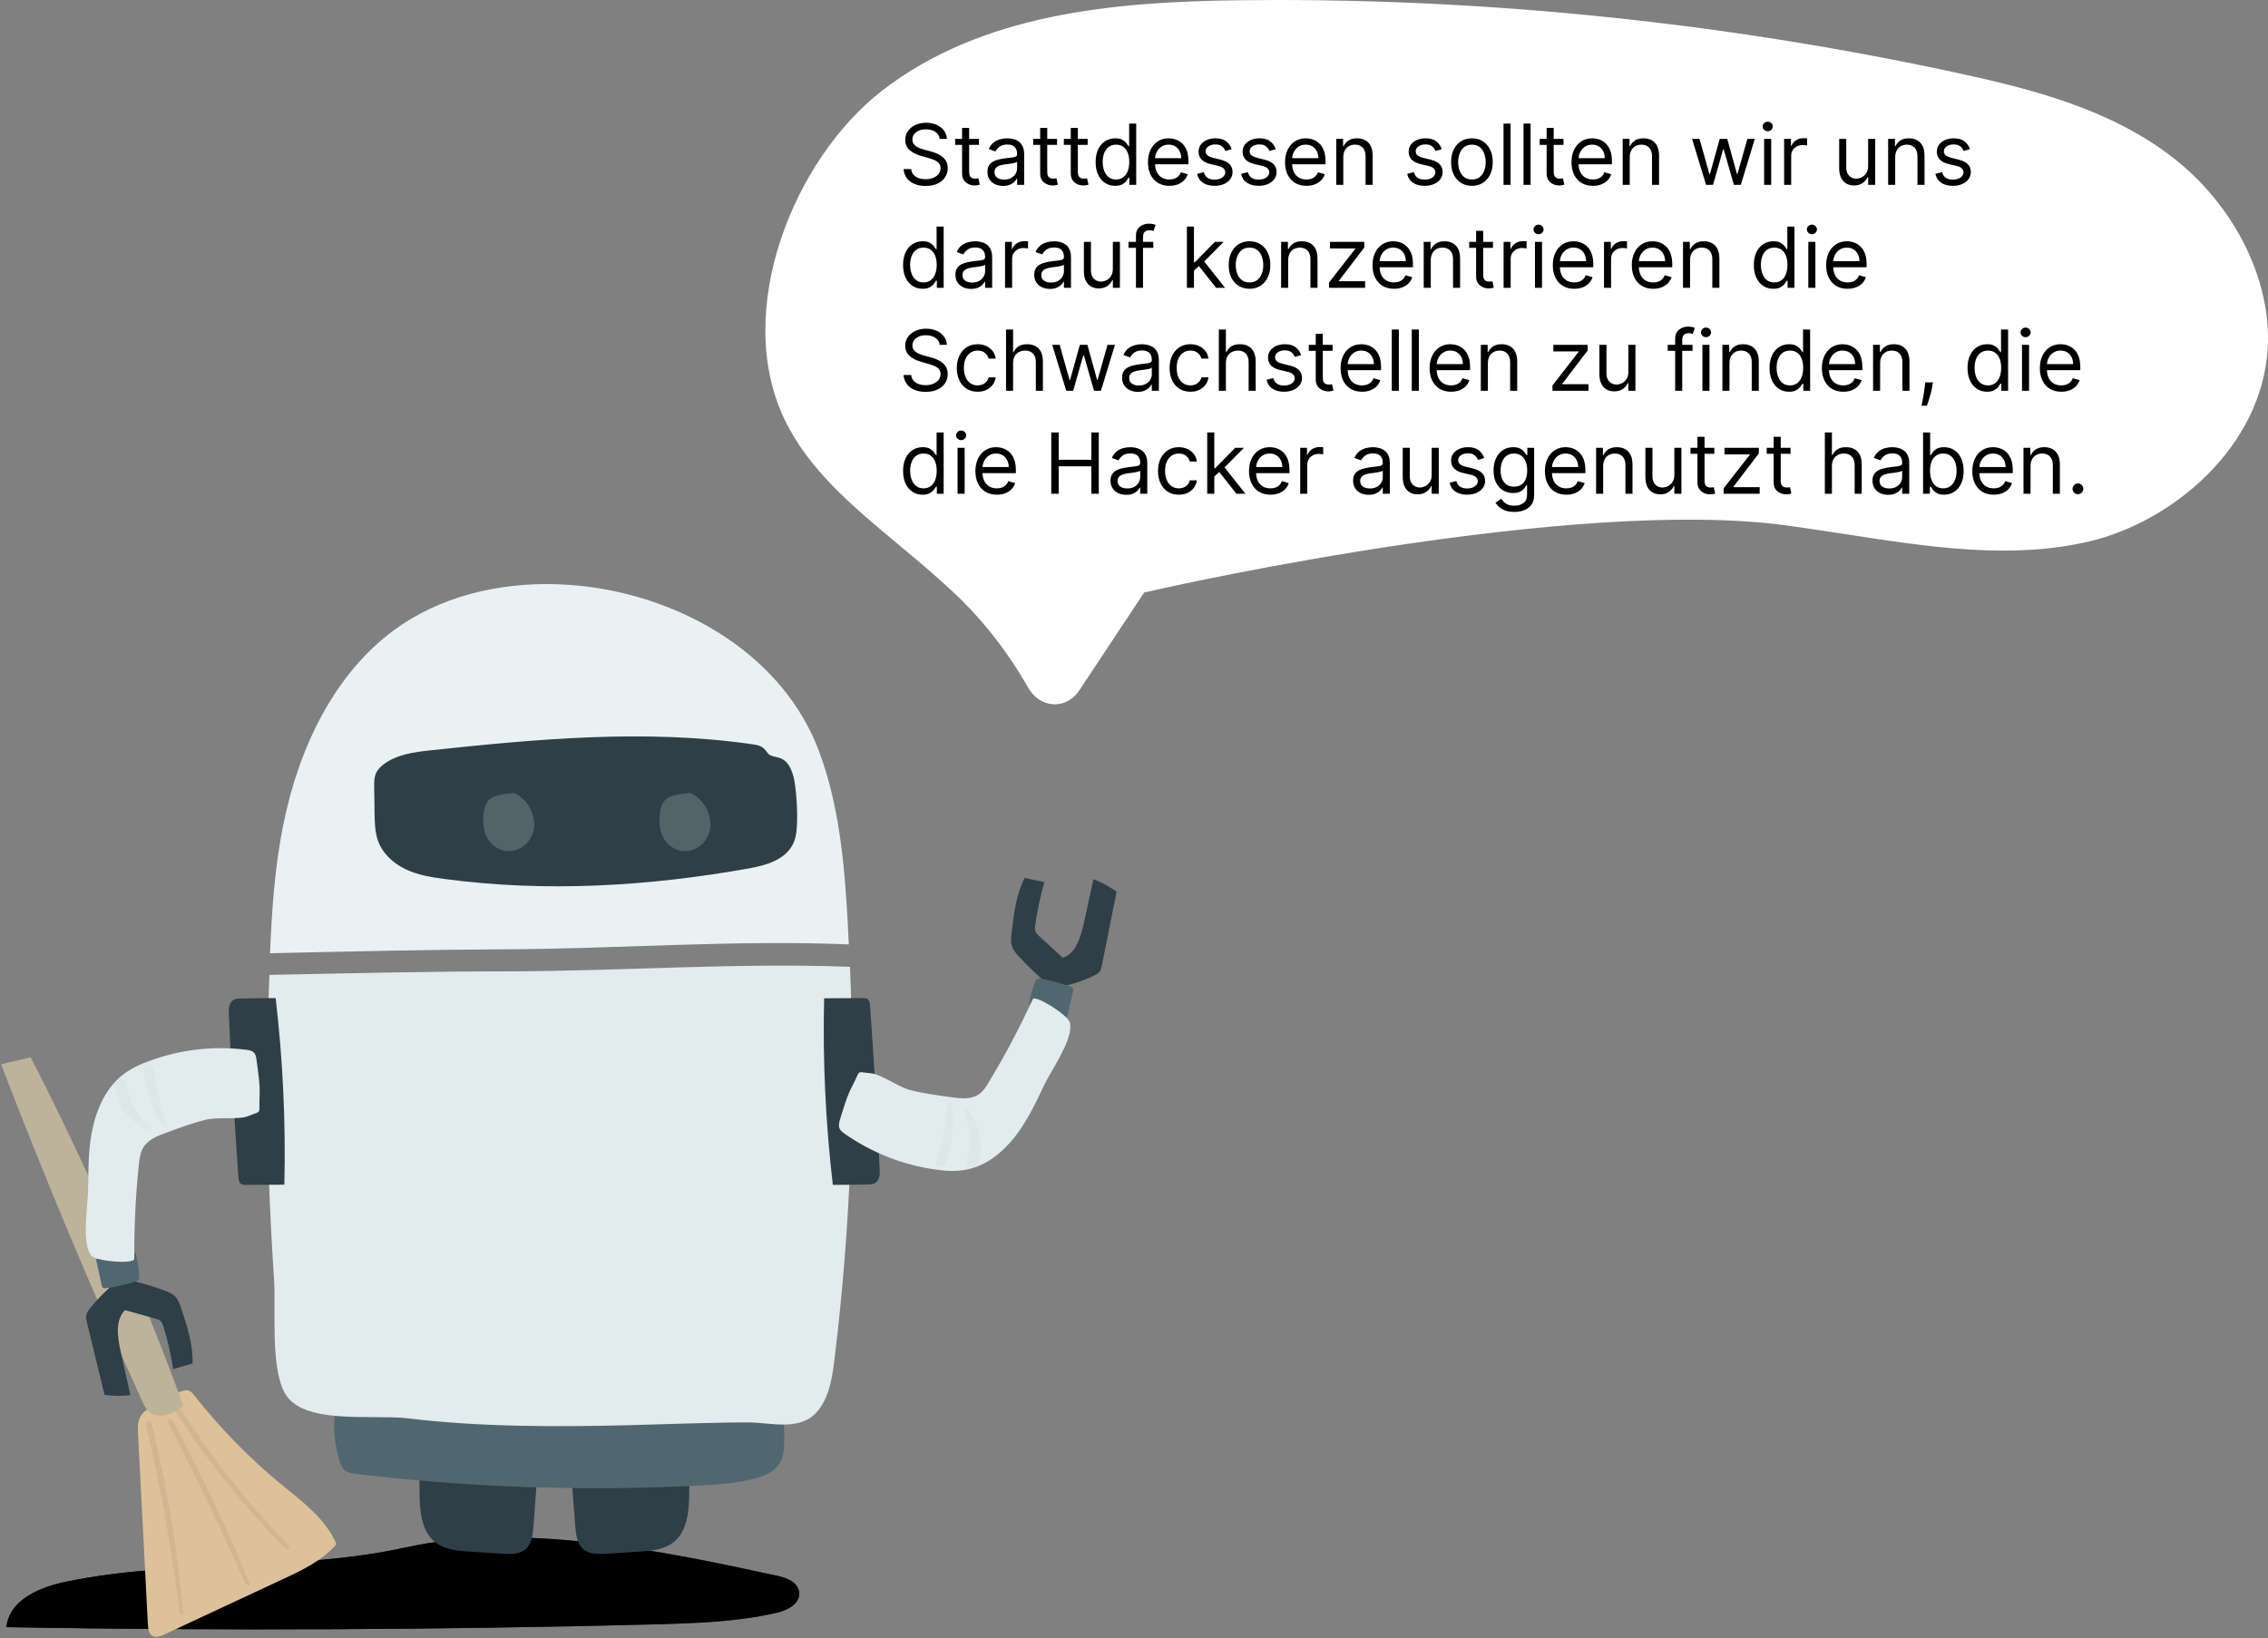 <svg width="969" height="700" viewBox="0 0 969 700" fill="none" xmlns="http://www.w3.org/2000/svg">
<rect x="0" y="0" width="969" height="700" fill="#808080" stroke="none"/>
<path d="M450.648 301C450.462 301 450.277 300.996 450.09 300.987C447.909 300.894 445.779 300.185 443.882 298.919C441.985 297.654 440.377 295.87 439.194 293.718C430.334 278.187 419.461 264.373 406.968 252.775C399.405 245.685 391.502 239.093 383.86 232.717C364.143 216.274 345.575 200.788 335.268 179.389C312.796 132.729 339.261 67.738 377.068 38.592C419.474 5.903 475.252 0.776 529.211 0.104C534.819 0.034 540.43 -0 546.045 2.86387e-06C643.268 0.044 740.287 10.449 835.904 31.086C867.7 37.966 900.981 46.395 927.726 66.849C954.311 87.183 970.471 119.203 968.894 148.427C966.593 191.09 928.034 222.968 892.922 231.302C859.456 239.24 824.689 233.876 787.883 228.195C779.757 226.942 771.356 225.645 763.048 224.518C672.755 212.277 503.133 250.007 495.957 251.62L488.838 253.218L461.214 294.913C459.971 296.813 458.371 298.351 456.538 299.407C454.706 300.463 452.69 301.008 450.648 301Z" fill="white"/>
<path d="M401.489 59.364C401.335 58.068 400.713 57.062 399.622 56.347C398.531 55.631 397.193 55.273 395.608 55.273C394.449 55.273 393.435 55.46 392.565 55.835C391.705 56.21 391.031 56.726 390.545 57.382C390.068 58.038 389.83 58.784 389.83 59.619C389.83 60.318 389.996 60.919 390.328 61.422C390.669 61.916 391.104 62.33 391.632 62.662C392.161 62.986 392.714 63.254 393.294 63.467C393.874 63.672 394.406 63.838 394.892 63.966L397.551 64.682C398.233 64.861 398.991 65.108 399.827 65.423C400.67 65.739 401.476 66.169 402.243 66.715C403.018 67.251 403.658 67.942 404.161 68.785C404.663 69.629 404.915 70.665 404.915 71.892C404.915 73.307 404.544 74.585 403.803 75.727C403.07 76.869 401.996 77.777 400.581 78.45C399.175 79.124 397.466 79.46 395.455 79.46C393.58 79.46 391.956 79.158 390.584 78.553C389.22 77.947 388.146 77.104 387.362 76.021C386.587 74.939 386.148 73.682 386.045 72.25H389.318C389.403 73.239 389.736 74.057 390.315 74.704C390.903 75.344 391.645 75.821 392.54 76.136C393.443 76.443 394.415 76.597 395.455 76.597C396.665 76.597 397.751 76.401 398.714 76.008C399.678 75.608 400.44 75.054 401.003 74.347C401.565 73.631 401.847 72.796 401.847 71.841C401.847 70.972 401.604 70.264 401.118 69.719C400.632 69.173 399.993 68.73 399.2 68.389C398.408 68.048 397.551 67.75 396.631 67.494L393.409 66.574C391.364 65.986 389.744 65.146 388.551 64.055C387.358 62.965 386.761 61.537 386.761 59.773C386.761 58.307 387.158 57.028 387.95 55.938C388.751 54.838 389.825 53.986 391.172 53.381C392.527 52.767 394.04 52.46 395.71 52.46C397.398 52.46 398.898 52.763 400.21 53.368C401.523 53.965 402.563 54.783 403.33 55.822C404.105 56.862 404.514 58.043 404.557 59.364H401.489ZM418.258 59.364V61.92H408.082V59.364H418.258ZM411.048 54.659H414.065V73.375C414.065 74.227 414.189 74.867 414.436 75.293C414.691 75.71 415.015 75.992 415.407 76.136C415.808 76.273 416.23 76.341 416.673 76.341C417.005 76.341 417.278 76.324 417.491 76.29C417.704 76.247 417.875 76.213 418.002 76.188L418.616 78.898C418.412 78.974 418.126 79.051 417.76 79.128C417.393 79.213 416.929 79.256 416.366 79.256C415.514 79.256 414.679 79.072 413.86 78.706C413.051 78.34 412.377 77.781 411.841 77.031C411.312 76.281 411.048 75.335 411.048 74.193V54.659ZM428.575 79.46C427.331 79.46 426.201 79.226 425.187 78.757C424.173 78.28 423.368 77.594 422.771 76.699C422.174 75.796 421.876 74.704 421.876 73.426C421.876 72.301 422.098 71.389 422.541 70.69C422.984 69.983 423.576 69.429 424.318 69.028C425.059 68.628 425.877 68.329 426.772 68.133C427.676 67.929 428.583 67.767 429.495 67.648C430.689 67.494 431.656 67.379 432.397 67.303C433.147 67.217 433.693 67.077 434.034 66.881C434.383 66.685 434.558 66.344 434.558 65.858V65.756C434.558 64.494 434.213 63.514 433.522 62.815C432.841 62.117 431.805 61.767 430.416 61.767C428.975 61.767 427.846 62.082 427.028 62.713C426.21 63.344 425.635 64.017 425.302 64.733L422.439 63.71C422.95 62.517 423.632 61.588 424.484 60.923C425.345 60.25 426.282 59.781 427.297 59.517C428.319 59.244 429.325 59.108 430.314 59.108C430.944 59.108 431.669 59.185 432.487 59.338C433.314 59.483 434.11 59.785 434.877 60.246C435.653 60.706 436.297 61.401 436.808 62.33C437.319 63.258 437.575 64.503 437.575 66.062V79H434.558V76.341H434.404C434.2 76.767 433.859 77.223 433.382 77.709C432.904 78.195 432.27 78.608 431.477 78.949C430.684 79.29 429.717 79.46 428.575 79.46ZM429.035 76.75C430.228 76.75 431.234 76.516 432.052 76.047C432.879 75.578 433.501 74.973 433.919 74.231C434.345 73.49 434.558 72.71 434.558 71.892V69.131C434.43 69.284 434.149 69.425 433.714 69.553C433.288 69.672 432.794 69.778 432.231 69.872C431.677 69.957 431.136 70.034 430.608 70.102C430.088 70.162 429.666 70.213 429.342 70.256C428.558 70.358 427.825 70.524 427.143 70.754C426.47 70.976 425.924 71.312 425.507 71.764C425.098 72.207 424.893 72.812 424.893 73.579C424.893 74.628 425.281 75.421 426.056 75.957C426.841 76.486 427.833 76.75 429.035 76.75ZM451.621 59.364V61.92H441.445V59.364H451.621ZM444.411 54.659H447.428V73.375C447.428 74.227 447.552 74.867 447.799 75.293C448.055 75.71 448.379 75.992 448.771 76.136C449.171 76.273 449.593 76.341 450.036 76.341C450.369 76.341 450.641 76.324 450.854 76.29C451.067 76.247 451.238 76.213 451.366 76.188L451.979 78.898C451.775 78.974 451.489 79.051 451.123 79.128C450.756 79.213 450.292 79.256 449.729 79.256C448.877 79.256 448.042 79.072 447.224 78.706C446.414 78.34 445.741 77.781 445.204 77.031C444.675 76.281 444.411 75.335 444.411 74.193V54.659ZM464.7 59.364V61.92H454.523V59.364H464.7ZM457.489 54.659H460.506V73.375C460.506 74.227 460.63 74.867 460.877 75.293C461.133 75.71 461.457 75.992 461.849 76.136C462.249 76.273 462.671 76.341 463.114 76.341C463.447 76.341 463.719 76.324 463.933 76.29C464.146 76.247 464.316 76.213 464.444 76.188L465.058 78.898C464.853 78.974 464.567 79.051 464.201 79.128C463.835 79.213 463.37 79.256 462.808 79.256C461.955 79.256 461.12 79.072 460.302 78.706C459.492 78.34 458.819 77.781 458.282 77.031C457.754 76.281 457.489 75.335 457.489 74.193V54.659ZM476.442 79.409C474.805 79.409 473.361 78.996 472.108 78.169C470.855 77.334 469.875 76.158 469.168 74.641C468.46 73.115 468.107 71.312 468.107 69.233C468.107 67.171 468.46 65.381 469.168 63.864C469.875 62.347 470.859 61.175 472.121 60.348C473.382 59.521 474.839 59.108 476.493 59.108C477.771 59.108 478.781 59.321 479.523 59.747C480.273 60.165 480.844 60.642 481.236 61.179C481.636 61.707 481.947 62.142 482.169 62.483H482.425V52.818H485.442V79H482.527V75.983H482.169C481.947 76.341 481.632 76.793 481.223 77.338C480.814 77.875 480.23 78.356 479.472 78.783C478.713 79.2 477.703 79.409 476.442 79.409ZM476.851 76.699C478.061 76.699 479.084 76.383 479.919 75.753C480.754 75.114 481.389 74.231 481.824 73.106C482.259 71.973 482.476 70.665 482.476 69.182C482.476 67.716 482.263 66.433 481.837 65.334C481.411 64.226 480.78 63.365 479.945 62.751C479.109 62.129 478.078 61.818 476.851 61.818C475.572 61.818 474.507 62.146 473.655 62.803C472.811 63.45 472.176 64.332 471.75 65.449C471.332 66.557 471.124 67.801 471.124 69.182C471.124 70.579 471.337 71.849 471.763 72.992C472.197 74.125 472.837 75.028 473.68 75.702C474.533 76.367 475.589 76.699 476.851 76.699ZM499.619 79.409C497.727 79.409 496.095 78.992 494.723 78.156C493.359 77.312 492.307 76.136 491.565 74.628C490.832 73.111 490.466 71.347 490.466 69.335C490.466 67.324 490.832 65.551 491.565 64.017C492.307 62.474 493.338 61.273 494.659 60.412C495.989 59.543 497.54 59.108 499.312 59.108C500.335 59.108 501.345 59.278 502.342 59.619C503.339 59.96 504.247 60.514 505.065 61.281C505.884 62.04 506.536 63.045 507.021 64.298C507.507 65.551 507.75 67.094 507.75 68.926V70.204H492.614V67.597H504.682C504.682 66.489 504.46 65.5 504.017 64.631C503.582 63.761 502.96 63.075 502.151 62.572C501.349 62.07 500.403 61.818 499.312 61.818C498.111 61.818 497.071 62.117 496.193 62.713C495.324 63.301 494.655 64.068 494.186 65.014C493.717 65.96 493.483 66.974 493.483 68.057V69.796C493.483 71.278 493.739 72.535 494.25 73.567C494.77 74.59 495.49 75.369 496.411 75.906C497.331 76.435 498.401 76.699 499.619 76.699C500.412 76.699 501.128 76.588 501.767 76.367C502.415 76.136 502.973 75.796 503.442 75.344C503.911 74.883 504.273 74.312 504.528 73.631L507.443 74.449C507.136 75.438 506.621 76.307 505.896 77.057C505.172 77.798 504.277 78.378 503.212 78.796C502.146 79.204 500.949 79.409 499.619 79.409ZM526.249 63.761L523.538 64.528C523.368 64.077 523.116 63.638 522.784 63.212C522.46 62.777 522.017 62.419 521.455 62.138C520.892 61.856 520.172 61.716 519.294 61.716C518.092 61.716 517.091 61.993 516.29 62.547C515.497 63.092 515.101 63.787 515.101 64.631C515.101 65.381 515.374 65.973 515.919 66.408C516.464 66.842 517.317 67.204 518.476 67.494L521.391 68.21C523.146 68.636 524.455 69.288 525.315 70.166C526.176 71.035 526.607 72.156 526.607 73.528C526.607 74.653 526.283 75.659 525.635 76.546C524.996 77.432 524.101 78.131 522.95 78.642C521.8 79.153 520.462 79.409 518.936 79.409C516.933 79.409 515.276 78.974 513.963 78.105C512.651 77.236 511.82 75.966 511.47 74.296L514.334 73.579C514.607 74.636 515.122 75.429 515.881 75.957C516.648 76.486 517.649 76.75 518.885 76.75C520.291 76.75 521.408 76.452 522.234 75.855C523.07 75.25 523.487 74.526 523.487 73.682C523.487 73 523.249 72.429 522.771 71.969C522.294 71.5 521.561 71.151 520.572 70.921L517.3 70.153C515.501 69.727 514.18 69.067 513.337 68.172C512.501 67.269 512.084 66.139 512.084 64.784C512.084 63.676 512.395 62.696 513.017 61.844C513.648 60.992 514.504 60.322 515.587 59.837C516.678 59.351 517.913 59.108 519.294 59.108C521.237 59.108 522.763 59.534 523.871 60.386C524.987 61.239 525.78 62.364 526.249 63.761ZM545.057 63.761L542.347 64.528C542.176 64.077 541.925 63.638 541.593 63.212C541.269 62.777 540.826 62.419 540.263 62.138C539.701 61.856 538.98 61.716 538.103 61.716C536.901 61.716 535.9 61.993 535.098 62.547C534.306 63.092 533.909 63.787 533.909 64.631C533.909 65.381 534.182 65.973 534.728 66.408C535.273 66.842 536.125 67.204 537.284 67.494L540.199 68.21C541.955 68.636 543.263 69.288 544.124 70.166C544.985 71.035 545.415 72.156 545.415 73.528C545.415 74.653 545.091 75.659 544.444 76.546C543.804 77.432 542.909 78.131 541.759 78.642C540.608 79.153 539.27 79.409 537.745 79.409C535.742 79.409 534.084 78.974 532.772 78.105C531.459 77.236 530.628 75.966 530.279 74.296L533.142 73.579C533.415 74.636 533.931 75.429 534.689 75.957C535.456 76.486 536.458 76.75 537.694 76.75C539.1 76.75 540.216 76.452 541.043 75.855C541.878 75.25 542.296 74.526 542.296 73.682C542.296 73 542.057 72.429 541.58 71.969C541.103 71.5 540.37 71.151 539.381 70.921L536.108 70.153C534.31 69.727 532.989 69.067 532.145 68.172C531.31 67.269 530.892 66.139 530.892 64.784C530.892 63.676 531.203 62.696 531.826 61.844C532.456 60.992 533.313 60.322 534.395 59.837C535.486 59.351 536.722 59.108 538.103 59.108C540.046 59.108 541.571 59.534 542.679 60.386C543.796 61.239 544.588 62.364 545.057 63.761ZM558.19 79.409C556.298 79.409 554.665 78.992 553.293 78.156C551.93 77.312 550.877 76.136 550.136 74.628C549.403 73.111 549.036 71.347 549.036 69.335C549.036 67.324 549.403 65.551 550.136 64.017C550.877 62.474 551.908 61.273 553.229 60.412C554.559 59.543 556.11 59.108 557.883 59.108C558.906 59.108 559.915 59.278 560.913 59.619C561.91 59.96 562.817 60.514 563.636 61.281C564.454 62.04 565.106 63.045 565.592 64.298C566.077 65.551 566.32 67.094 566.32 68.926V70.204H551.184V67.597H563.252C563.252 66.489 563.031 65.5 562.587 64.631C562.153 63.761 561.531 63.075 560.721 62.572C559.92 62.07 558.974 61.818 557.883 61.818C556.681 61.818 555.641 62.117 554.763 62.713C553.894 63.301 553.225 64.068 552.756 65.014C552.288 65.96 552.053 66.974 552.053 68.057V69.796C552.053 71.278 552.309 72.535 552.82 73.567C553.34 74.59 554.06 75.369 554.981 75.906C555.901 76.435 556.971 76.699 558.19 76.699C558.982 76.699 559.698 76.588 560.337 76.367C560.985 76.136 561.543 75.796 562.012 75.344C562.481 74.883 562.843 74.312 563.099 73.631L566.013 74.449C565.707 75.438 565.191 76.307 564.467 77.057C563.742 77.798 562.847 78.378 561.782 78.796C560.717 79.204 559.519 79.409 558.19 79.409ZM573.927 67.188V79H570.91V59.364H573.825V62.432H574.08C574.54 61.435 575.239 60.633 576.177 60.028C577.114 59.415 578.325 59.108 579.808 59.108C581.137 59.108 582.3 59.381 583.298 59.926C584.295 60.463 585.07 61.281 585.624 62.381C586.178 63.472 586.455 64.852 586.455 66.523V79H583.438V66.727C583.438 65.185 583.038 63.983 582.237 63.122C581.435 62.253 580.336 61.818 578.938 61.818C577.975 61.818 577.114 62.027 576.356 62.445C575.606 62.862 575.013 63.472 574.579 64.273C574.144 65.074 573.927 66.046 573.927 67.188ZM616.002 63.761L613.292 64.528C613.122 64.077 612.87 63.638 612.538 63.212C612.214 62.777 611.771 62.419 611.208 62.138C610.646 61.856 609.926 61.716 609.048 61.716C607.846 61.716 606.845 61.993 606.044 62.547C605.251 63.092 604.855 63.787 604.855 64.631C604.855 65.381 605.127 65.973 605.673 66.408C606.218 66.842 607.071 67.204 608.23 67.494L611.145 68.21C612.9 68.636 614.208 69.288 615.069 70.166C615.93 71.035 616.36 72.156 616.36 73.528C616.36 74.653 616.037 75.659 615.389 76.546C614.75 77.432 613.855 78.131 612.704 78.642C611.554 79.153 610.216 79.409 608.69 79.409C606.687 79.409 605.029 78.974 603.717 78.105C602.404 77.236 601.574 75.966 601.224 74.296L604.088 73.579C604.36 74.636 604.876 75.429 605.635 75.957C606.402 76.486 607.403 76.75 608.639 76.75C610.045 76.75 611.162 76.452 611.988 75.855C612.824 75.25 613.241 74.526 613.241 73.682C613.241 73 613.002 72.429 612.525 71.969C612.048 71.5 611.315 71.151 610.326 70.921L607.054 70.153C605.255 69.727 603.934 69.067 603.091 68.172C602.255 67.269 601.838 66.139 601.838 64.784C601.838 63.676 602.149 62.696 602.771 61.844C603.402 60.992 604.258 60.322 605.341 59.837C606.431 59.351 607.667 59.108 609.048 59.108C610.991 59.108 612.517 59.534 613.625 60.386C614.741 61.239 615.534 62.364 616.002 63.761ZM628.879 79.409C627.107 79.409 625.551 78.987 624.213 78.144C622.884 77.3 621.844 76.119 621.094 74.602C620.352 73.085 619.982 71.312 619.982 69.284C619.982 67.239 620.352 65.453 621.094 63.928C621.844 62.402 622.884 61.217 624.213 60.374C625.551 59.53 627.107 59.108 628.879 59.108C630.652 59.108 632.203 59.53 633.533 60.374C634.871 61.217 635.911 62.402 636.652 63.928C637.402 65.453 637.777 67.239 637.777 69.284C637.777 71.312 637.402 73.085 636.652 74.602C635.911 76.119 634.871 77.3 633.533 78.144C632.203 78.987 630.652 79.409 628.879 79.409ZM628.879 76.699C630.226 76.699 631.334 76.354 632.203 75.663C633.072 74.973 633.716 74.065 634.134 72.94C634.551 71.815 634.76 70.597 634.76 69.284C634.76 67.972 634.551 66.749 634.134 65.615C633.716 64.481 633.072 63.565 632.203 62.867C631.334 62.168 630.226 61.818 628.879 61.818C627.533 61.818 626.425 62.168 625.555 62.867C624.686 63.565 624.043 64.481 623.625 65.615C623.207 66.749 622.999 67.972 622.999 69.284C622.999 70.597 623.207 71.815 623.625 72.94C624.043 74.065 624.686 74.973 625.555 75.663C626.425 76.354 627.533 76.699 628.879 76.699ZM645.4 52.818V79H642.382V52.818H645.4ZM653.942 52.818V79H650.925V52.818H653.942ZM668.008 59.364V61.92H657.832V59.364H668.008ZM660.798 54.659H663.815V73.375C663.815 74.227 663.939 74.867 664.186 75.293C664.441 75.71 664.765 75.992 665.157 76.136C665.558 76.273 665.98 76.341 666.423 76.341C666.755 76.341 667.028 76.324 667.241 76.29C667.454 76.247 667.625 76.213 667.752 76.188L668.366 78.898C668.162 78.974 667.876 79.051 667.51 79.128C667.143 79.213 666.679 79.256 666.116 79.256C665.264 79.256 664.429 79.072 663.61 78.706C662.801 78.34 662.127 77.781 661.591 77.031C661.062 76.281 660.798 75.335 660.798 74.193V54.659ZM680.569 79.409C678.676 79.409 677.044 78.992 675.672 78.156C674.309 77.312 673.256 76.136 672.515 74.628C671.782 73.111 671.415 71.347 671.415 69.335C671.415 67.324 671.782 65.551 672.515 64.017C673.256 62.474 674.287 61.273 675.608 60.412C676.938 59.543 678.489 59.108 680.262 59.108C681.284 59.108 682.294 59.278 683.292 59.619C684.289 59.96 685.196 60.514 686.015 61.281C686.833 62.04 687.485 63.045 687.971 64.298C688.456 65.551 688.699 67.094 688.699 68.926V70.204H673.563V67.597H685.631C685.631 66.489 685.409 65.5 684.966 64.631C684.532 63.761 683.909 63.075 683.1 62.572C682.299 62.07 681.353 61.818 680.262 61.818C679.06 61.818 678.02 62.117 677.142 62.713C676.273 63.301 675.604 64.068 675.135 65.014C674.667 65.96 674.432 66.974 674.432 68.057V69.796C674.432 71.278 674.688 72.535 675.199 73.567C675.719 74.59 676.439 75.369 677.36 75.906C678.28 76.435 679.35 76.699 680.569 76.699C681.361 76.699 682.077 76.588 682.716 76.367C683.364 76.136 683.922 75.796 684.391 75.344C684.86 74.883 685.222 74.312 685.478 73.631L688.392 74.449C688.086 75.438 687.57 76.307 686.846 77.057C686.121 77.798 685.226 78.378 684.161 78.796C683.096 79.204 681.898 79.409 680.569 79.409ZM696.306 67.188V79H693.289V59.364H696.203V62.432H696.459C696.919 61.435 697.618 60.633 698.556 60.028C699.493 59.415 700.703 59.108 702.186 59.108C703.516 59.108 704.679 59.381 705.676 59.926C706.674 60.463 707.449 61.281 708.003 62.381C708.557 63.472 708.834 64.852 708.834 66.523V79H705.817V66.727C705.817 65.185 705.417 63.983 704.615 63.122C703.814 62.253 702.715 61.818 701.317 61.818C700.354 61.818 699.493 62.027 698.735 62.445C697.985 62.862 697.392 63.472 696.958 64.273C696.523 65.074 696.306 66.046 696.306 67.188ZM728.921 79L722.938 59.364H726.109L730.353 74.398H730.558L734.751 59.364H737.972L742.114 74.347H742.319L746.563 59.364H749.734L743.751 79H740.785L736.489 63.915H736.183L731.887 79H728.921ZM753.722 79V59.364H756.739V79H753.722ZM755.256 56.091C754.668 56.091 754.161 55.891 753.735 55.49C753.317 55.09 753.109 54.608 753.109 54.045C753.109 53.483 753.317 53.001 753.735 52.601C754.161 52.2 754.668 52 755.256 52C755.844 52 756.347 52.2 756.765 52.601C757.191 53.001 757.404 53.483 757.404 54.045C757.404 54.608 757.191 55.09 756.765 55.49C756.347 55.891 755.844 56.091 755.256 56.091ZM762.265 79V59.364H765.18V62.33H765.385C765.743 61.358 766.39 60.57 767.328 59.965C768.265 59.359 769.322 59.057 770.498 59.057C770.72 59.057 770.997 59.061 771.329 59.07C771.662 59.078 771.913 59.091 772.083 59.108V62.176C771.981 62.151 771.747 62.112 771.38 62.061C771.022 62.001 770.643 61.972 770.243 61.972C769.288 61.972 768.436 62.172 767.686 62.572C766.944 62.965 766.356 63.51 765.922 64.209C765.495 64.899 765.282 65.688 765.282 66.574V79H762.265ZM798.16 70.972V59.364H801.177V79H798.16V75.676H797.955C797.495 76.673 796.779 77.521 795.808 78.22C794.836 78.91 793.609 79.256 792.126 79.256C790.898 79.256 789.808 78.987 788.853 78.45C787.898 77.905 787.148 77.087 786.603 75.996C786.058 74.896 785.785 73.511 785.785 71.841V59.364H788.802V71.636C788.802 73.068 789.202 74.21 790.004 75.062C790.813 75.915 791.844 76.341 793.097 76.341C793.847 76.341 794.61 76.149 795.386 75.766C796.17 75.382 796.826 74.794 797.354 74.001C797.891 73.209 798.16 72.199 798.16 70.972ZM809.72 67.188V79H806.703V59.364H809.618V62.432H809.873C810.333 61.435 811.032 60.633 811.97 60.028C812.907 59.415 814.118 59.108 815.6 59.108C816.93 59.108 818.093 59.381 819.091 59.926C820.088 60.463 820.863 61.281 821.417 62.381C821.971 63.472 822.248 64.852 822.248 66.523V79H819.231V66.727C819.231 65.185 818.831 63.983 818.029 63.122C817.228 62.253 816.129 61.818 814.731 61.818C813.768 61.818 812.907 62.027 812.149 62.445C811.399 62.862 810.806 63.472 810.372 64.273C809.937 65.074 809.72 66.046 809.72 67.188ZM841.67 63.761L838.96 64.528C838.79 64.077 838.538 63.638 838.206 63.212C837.882 62.777 837.439 62.419 836.876 62.138C836.314 61.856 835.594 61.716 834.716 61.716C833.514 61.716 832.513 61.993 831.712 62.547C830.919 63.092 830.523 63.787 830.523 64.631C830.523 65.381 830.795 65.973 831.341 66.408C831.886 66.842 832.739 67.204 833.898 67.494L836.812 68.21C838.568 68.636 839.876 69.288 840.737 70.166C841.598 71.035 842.028 72.156 842.028 73.528C842.028 74.653 841.705 75.659 841.057 76.546C840.418 77.432 839.523 78.131 838.372 78.642C837.222 79.153 835.884 79.409 834.358 79.409C832.355 79.409 830.697 78.974 829.385 78.105C828.072 77.236 827.241 75.966 826.892 74.296L829.756 73.579C830.028 74.636 830.544 75.429 831.303 75.957C832.07 76.486 833.071 76.75 834.307 76.75C835.713 76.75 836.83 76.452 837.656 75.855C838.491 75.25 838.909 74.526 838.909 73.682C838.909 73 838.67 72.429 838.193 71.969C837.716 71.5 836.983 71.151 835.994 70.921L832.722 70.153C830.923 69.727 829.602 69.067 828.759 68.172C827.923 67.269 827.506 66.139 827.506 64.784C827.506 63.676 827.817 62.696 828.439 61.844C829.07 60.992 829.926 60.322 831.009 59.837C832.099 59.351 833.335 59.108 834.716 59.108C836.659 59.108 838.185 59.534 839.293 60.386C840.409 61.239 841.202 62.364 841.67 63.761ZM394.176 123.409C392.54 123.409 391.095 122.996 389.842 122.169C388.589 121.334 387.609 120.158 386.902 118.641C386.195 117.115 385.841 115.312 385.841 113.233C385.841 111.17 386.195 109.381 386.902 107.864C387.609 106.347 388.594 105.175 389.855 104.348C391.116 103.521 392.574 103.108 394.227 103.108C395.506 103.108 396.516 103.321 397.257 103.747C398.007 104.165 398.578 104.642 398.97 105.179C399.371 105.707 399.682 106.142 399.903 106.483H400.159V96.818H403.176V123H400.261V119.983H399.903C399.682 120.341 399.366 120.793 398.957 121.338C398.548 121.875 397.964 122.357 397.206 122.783C396.447 123.2 395.438 123.409 394.176 123.409ZM394.585 120.699C395.795 120.699 396.818 120.384 397.653 119.753C398.489 119.114 399.124 118.232 399.558 117.107C399.993 115.973 400.21 114.665 400.21 113.182C400.21 111.716 399.997 110.433 399.571 109.334C399.145 108.226 398.514 107.365 397.679 106.751C396.844 106.129 395.813 105.818 394.585 105.818C393.307 105.818 392.241 106.146 391.389 106.803C390.545 107.45 389.911 108.332 389.484 109.449C389.067 110.557 388.858 111.801 388.858 113.182C388.858 114.58 389.071 115.849 389.497 116.991C389.932 118.125 390.571 119.028 391.415 119.702C392.267 120.366 393.324 120.699 394.585 120.699ZM414.899 123.46C413.655 123.46 412.526 123.226 411.511 122.757C410.497 122.28 409.692 121.594 409.095 120.699C408.499 119.795 408.2 118.705 408.2 117.426C408.2 116.301 408.422 115.389 408.865 114.69C409.308 113.983 409.901 113.429 410.642 113.028C411.384 112.628 412.202 112.33 413.097 112.134C414 111.929 414.908 111.767 415.82 111.648C417.013 111.494 417.98 111.379 418.722 111.303C419.472 111.217 420.017 111.077 420.358 110.881C420.707 110.685 420.882 110.344 420.882 109.858V109.756C420.882 108.494 420.537 107.514 419.847 106.815C419.165 106.116 418.129 105.767 416.74 105.767C415.3 105.767 414.17 106.082 413.352 106.713C412.534 107.344 411.959 108.017 411.626 108.733L408.763 107.71C409.274 106.517 409.956 105.588 410.808 104.923C411.669 104.25 412.607 103.781 413.621 103.517C414.643 103.244 415.649 103.108 416.638 103.108C417.268 103.108 417.993 103.185 418.811 103.338C419.638 103.483 420.435 103.786 421.202 104.246C421.977 104.706 422.621 105.401 423.132 106.33C423.643 107.259 423.899 108.503 423.899 110.062V123H420.882V120.341H420.729C420.524 120.767 420.183 121.223 419.706 121.709C419.229 122.195 418.594 122.608 417.801 122.949C417.009 123.29 416.041 123.46 414.899 123.46ZM415.359 120.75C416.553 120.75 417.558 120.516 418.376 120.047C419.203 119.578 419.825 118.973 420.243 118.232C420.669 117.49 420.882 116.71 420.882 115.892V113.131C420.754 113.284 420.473 113.425 420.038 113.553C419.612 113.672 419.118 113.778 418.555 113.872C418.001 113.957 417.46 114.034 416.932 114.102C416.412 114.162 415.99 114.213 415.666 114.256C414.882 114.358 414.149 114.524 413.467 114.754C412.794 114.976 412.249 115.312 411.831 115.764C411.422 116.207 411.217 116.812 411.217 117.58C411.217 118.628 411.605 119.42 412.381 119.957C413.165 120.486 414.158 120.75 415.359 120.75ZM429.406 123V103.364H432.321V106.33H432.525C432.883 105.358 433.531 104.57 434.468 103.964C435.406 103.359 436.463 103.057 437.639 103.057C437.86 103.057 438.137 103.061 438.47 103.07C438.802 103.078 439.054 103.091 439.224 103.108V106.176C439.122 106.151 438.887 106.112 438.521 106.061C438.163 106.001 437.784 105.972 437.383 105.972C436.429 105.972 435.576 106.172 434.826 106.572C434.085 106.964 433.497 107.51 433.062 108.209C432.636 108.899 432.423 109.687 432.423 110.574V123H429.406ZM448.579 123.46C447.335 123.46 446.205 123.226 445.191 122.757C444.177 122.28 443.371 121.594 442.775 120.699C442.178 119.795 441.88 118.705 441.88 117.426C441.88 116.301 442.102 115.389 442.545 114.69C442.988 113.983 443.58 113.429 444.322 113.028C445.063 112.628 445.881 112.33 446.776 112.134C447.68 111.929 448.587 111.767 449.499 111.648C450.692 111.494 451.66 111.379 452.401 111.303C453.151 111.217 453.697 111.077 454.038 110.881C454.387 110.685 454.562 110.344 454.562 109.858V109.756C454.562 108.494 454.217 107.514 453.526 106.815C452.844 106.116 451.809 105.767 450.42 105.767C448.979 105.767 447.85 106.082 447.032 106.713C446.214 107.344 445.638 108.017 445.306 108.733L442.442 107.71C442.954 106.517 443.636 105.588 444.488 104.923C445.349 104.25 446.286 103.781 447.3 103.517C448.323 103.244 449.329 103.108 450.317 103.108C450.948 103.108 451.673 103.185 452.491 103.338C453.317 103.483 454.114 103.786 454.881 104.246C455.657 104.706 456.3 105.401 456.812 106.33C457.323 107.259 457.579 108.503 457.579 110.062V123H454.562V120.341H454.408C454.204 120.767 453.863 121.223 453.386 121.709C452.908 122.195 452.273 122.608 451.481 122.949C450.688 123.29 449.721 123.46 448.579 123.46ZM449.039 120.75C450.232 120.75 451.238 120.516 452.056 120.047C452.883 119.578 453.505 118.973 453.923 118.232C454.349 117.49 454.562 116.71 454.562 115.892V113.131C454.434 113.284 454.153 113.425 453.718 113.553C453.292 113.672 452.798 113.778 452.235 113.872C451.681 113.957 451.14 114.034 450.612 114.102C450.092 114.162 449.67 114.213 449.346 114.256C448.562 114.358 447.829 114.524 447.147 114.754C446.474 114.976 445.928 115.312 445.511 115.764C445.102 116.207 444.897 116.812 444.897 117.58C444.897 118.628 445.285 119.42 446.06 119.957C446.844 120.486 447.837 120.75 449.039 120.75ZM475.461 114.972V103.364H478.478V123H475.461V119.676H475.256C474.796 120.673 474.08 121.521 473.108 122.22C472.137 122.911 470.909 123.256 469.426 123.256C468.199 123.256 467.108 122.987 466.154 122.45C465.199 121.905 464.449 121.087 463.904 119.996C463.358 118.896 463.086 117.511 463.086 115.841V103.364H466.103V115.636C466.103 117.068 466.503 118.21 467.304 119.062C468.114 119.915 469.145 120.341 470.398 120.341C471.148 120.341 471.911 120.149 472.686 119.766C473.471 119.382 474.127 118.794 474.655 118.001C475.192 117.209 475.461 116.199 475.461 114.972ZM492.748 103.364V105.92H482.163V103.364H492.748ZM485.333 123V100.653C485.333 99.528 485.597 98.591 486.126 97.841C486.654 97.091 487.34 96.528 488.184 96.153C489.028 95.778 489.918 95.591 490.856 95.591C491.597 95.591 492.202 95.651 492.671 95.77C493.14 95.889 493.489 96 493.719 96.102L492.85 98.71C492.697 98.659 492.484 98.595 492.211 98.519C491.947 98.442 491.597 98.403 491.163 98.403C490.165 98.403 489.445 98.655 489.002 99.158C488.567 99.66 488.35 100.398 488.35 101.369V123H485.333ZM509.914 115.841L509.863 112.108H510.476L519.067 103.364H522.8L513.647 112.619H513.391L509.914 115.841ZM507.101 123V96.818H510.118V123H507.101ZM519.578 123L511.908 113.284L514.056 111.188L523.414 123H519.578ZM533.852 123.409C532.079 123.409 530.524 122.987 529.186 122.143C527.856 121.3 526.816 120.119 526.066 118.602C525.325 117.085 524.954 115.312 524.954 113.284C524.954 111.239 525.325 109.453 526.066 107.928C526.816 106.402 527.856 105.217 529.186 104.374C530.524 103.53 532.079 103.108 533.852 103.108C535.625 103.108 537.176 103.53 538.505 104.374C539.843 105.217 540.883 106.402 541.625 107.928C542.375 109.453 542.75 111.239 542.75 113.284C542.75 115.312 542.375 117.085 541.625 118.602C540.883 120.119 539.843 121.3 538.505 122.143C537.176 122.987 535.625 123.409 533.852 123.409ZM533.852 120.699C535.199 120.699 536.306 120.354 537.176 119.663C538.045 118.973 538.689 118.065 539.106 116.94C539.524 115.815 539.733 114.597 539.733 113.284C539.733 111.972 539.524 110.749 539.106 109.615C538.689 108.482 538.045 107.565 537.176 106.866C536.306 106.168 535.199 105.818 533.852 105.818C532.505 105.818 531.397 106.168 530.528 106.866C529.659 107.565 529.015 108.482 528.598 109.615C528.18 110.749 527.971 111.972 527.971 113.284C527.971 114.597 528.18 115.815 528.598 116.94C529.015 118.065 529.659 118.973 530.528 119.663C531.397 120.354 532.505 120.699 533.852 120.699ZM550.372 111.188V123H547.355V103.364H550.27V106.432H550.526C550.986 105.435 551.685 104.634 552.622 104.028C553.56 103.415 554.77 103.108 556.253 103.108C557.582 103.108 558.746 103.381 559.743 103.926C560.74 104.463 561.516 105.281 562.07 106.381C562.624 107.472 562.901 108.852 562.901 110.523V123H559.884V110.727C559.884 109.185 559.483 107.983 558.682 107.122C557.881 106.253 556.781 105.818 555.384 105.818C554.42 105.818 553.56 106.027 552.801 106.445C552.051 106.862 551.459 107.472 551.024 108.273C550.589 109.074 550.372 110.045 550.372 111.188ZM567.851 123V120.699L578.999 106.381V106.176H568.209V103.364H582.885V105.767L572.044 119.983V120.188H583.243V123H567.851ZM595.561 123.409C593.669 123.409 592.037 122.991 590.664 122.156C589.301 121.312 588.248 120.136 587.507 118.628C586.774 117.111 586.407 115.347 586.407 113.335C586.407 111.324 586.774 109.551 587.507 108.017C588.248 106.474 589.279 105.273 590.6 104.412C591.93 103.543 593.481 103.108 595.254 103.108C596.277 103.108 597.287 103.278 598.284 103.619C599.281 103.96 600.189 104.514 601.007 105.281C601.825 106.04 602.477 107.045 602.963 108.298C603.449 109.551 603.691 111.094 603.691 112.926V114.205H588.555V111.597H600.623C600.623 110.489 600.402 109.5 599.958 108.631C599.524 107.761 598.902 107.075 598.092 106.572C597.291 106.07 596.345 105.818 595.254 105.818C594.052 105.818 593.012 106.116 592.135 106.713C591.265 107.301 590.596 108.068 590.127 109.014C589.659 109.96 589.424 110.974 589.424 112.057V113.795C589.424 115.278 589.68 116.536 590.191 117.567C590.711 118.589 591.431 119.369 592.352 119.906C593.272 120.435 594.342 120.699 595.561 120.699C596.353 120.699 597.069 120.588 597.708 120.366C598.356 120.136 598.914 119.795 599.383 119.344C599.852 118.884 600.214 118.312 600.47 117.631L603.385 118.449C603.078 119.438 602.562 120.307 601.838 121.057C601.113 121.798 600.218 122.378 599.153 122.795C598.088 123.205 596.89 123.409 595.561 123.409ZM611.298 111.188V123H608.281V103.364H611.196V106.432H611.451C611.912 105.435 612.61 104.634 613.548 104.028C614.485 103.415 615.696 103.108 617.179 103.108C618.508 103.108 619.672 103.381 620.669 103.926C621.666 104.463 622.441 105.281 622.995 106.381C623.549 107.472 623.826 108.852 623.826 110.523V123H620.809V110.727C620.809 109.185 620.409 107.983 619.608 107.122C618.806 106.253 617.707 105.818 616.309 105.818C615.346 105.818 614.485 106.027 613.727 106.445C612.977 106.862 612.385 107.472 611.95 108.273C611.515 109.074 611.298 110.045 611.298 111.188ZM637.879 103.364V105.92H627.703V103.364H637.879ZM630.669 98.659H633.686V117.375C633.686 118.227 633.81 118.866 634.057 119.293C634.313 119.71 634.636 119.991 635.028 120.136C635.429 120.273 635.851 120.341 636.294 120.341C636.626 120.341 636.899 120.324 637.112 120.29C637.325 120.247 637.496 120.213 637.624 120.188L638.237 122.898C638.033 122.974 637.747 123.051 637.381 123.128C637.014 123.213 636.55 123.256 635.987 123.256C635.135 123.256 634.3 123.072 633.482 122.706C632.672 122.339 631.999 121.781 631.462 121.031C630.933 120.281 630.669 119.335 630.669 118.193V98.659ZM642.418 123V103.364H645.332V106.33H645.537C645.895 105.358 646.543 104.57 647.48 103.964C648.418 103.359 649.474 103.057 650.651 103.057C650.872 103.057 651.149 103.061 651.482 103.07C651.814 103.078 652.065 103.091 652.236 103.108V106.176C652.134 106.151 651.899 106.112 651.533 106.061C651.175 106.001 650.795 105.972 650.395 105.972C649.44 105.972 648.588 106.172 647.838 106.572C647.097 106.964 646.509 107.51 646.074 108.209C645.648 108.899 645.435 109.687 645.435 110.574V123H642.418ZM655.812 123V103.364H658.829V123H655.812ZM657.346 100.091C656.758 100.091 656.251 99.891 655.825 99.49C655.407 99.09 655.199 98.608 655.199 98.046C655.199 97.483 655.407 97.001 655.825 96.601C656.251 96.2 656.758 96 657.346 96C657.934 96 658.437 96.2 658.855 96.601C659.281 97.001 659.494 97.483 659.494 98.046C659.494 98.608 659.281 99.09 658.855 99.49C658.437 99.891 657.934 100.091 657.346 100.091ZM672.588 123.409C670.696 123.409 669.064 122.991 667.692 122.156C666.328 121.312 665.276 120.136 664.534 118.628C663.801 117.111 663.435 115.347 663.435 113.335C663.435 111.324 663.801 109.551 664.534 108.017C665.276 106.474 666.307 105.273 667.628 104.412C668.957 103.543 670.509 103.108 672.281 103.108C673.304 103.108 674.314 103.278 675.311 103.619C676.308 103.96 677.216 104.514 678.034 105.281C678.852 106.04 679.504 107.045 679.99 108.298C680.476 109.551 680.719 111.094 680.719 112.926V114.205H665.582V111.597H677.651C677.651 110.489 677.429 109.5 676.986 108.631C676.551 107.761 675.929 107.075 675.119 106.572C674.318 106.07 673.372 105.818 672.281 105.818C671.08 105.818 670.04 106.116 669.162 106.713C668.293 107.301 667.624 108.068 667.155 109.014C666.686 109.96 666.452 110.974 666.452 112.057V113.795C666.452 115.278 666.707 116.536 667.219 117.567C667.739 118.589 668.459 119.369 669.379 119.906C670.3 120.435 671.369 120.699 672.588 120.699C673.381 120.699 674.097 120.588 674.736 120.366C675.384 120.136 675.942 119.795 676.411 119.344C676.879 118.884 677.241 118.312 677.497 117.631L680.412 118.449C680.105 119.438 679.589 120.307 678.865 121.057C678.141 121.798 677.246 122.378 676.18 122.795C675.115 123.205 673.918 123.409 672.588 123.409ZM685.308 123V103.364H688.223V106.33H688.428C688.786 105.358 689.433 104.57 690.371 103.964C691.308 103.359 692.365 103.057 693.541 103.057C693.763 103.057 694.04 103.061 694.372 103.07C694.705 103.078 694.956 103.091 695.126 103.108V106.176C695.024 106.151 694.79 106.112 694.423 106.061C694.065 106.001 693.686 105.972 693.286 105.972C692.331 105.972 691.479 106.172 690.729 106.572C689.987 106.964 689.399 107.51 688.964 108.209C688.538 108.899 688.325 109.687 688.325 110.574V123H685.308ZM706.338 123.409C704.446 123.409 702.814 122.991 701.442 122.156C700.078 121.312 699.026 120.136 698.284 118.628C697.551 117.111 697.185 115.347 697.185 113.335C697.185 111.324 697.551 109.551 698.284 108.017C699.026 106.474 700.057 105.273 701.378 104.412C702.707 103.543 704.259 103.108 706.031 103.108C707.054 103.108 708.064 103.278 709.061 103.619C710.058 103.96 710.966 104.514 711.784 105.281C712.602 106.04 713.254 107.045 713.74 108.298C714.226 109.551 714.469 111.094 714.469 112.926V114.205H699.332V111.597H711.401C711.401 110.489 711.179 109.5 710.736 108.631C710.301 107.761 709.679 107.075 708.869 106.572C708.068 106.07 707.122 105.818 706.031 105.818C704.83 105.818 703.79 106.116 702.912 106.713C702.043 107.301 701.374 108.068 700.905 109.014C700.436 109.96 700.202 110.974 700.202 112.057V113.795C700.202 115.278 700.457 116.536 700.969 117.567C701.489 118.589 702.209 119.369 703.129 119.906C704.05 120.435 705.119 120.699 706.338 120.699C707.131 120.699 707.847 120.588 708.486 120.366C709.134 120.136 709.692 119.795 710.161 119.344C710.629 118.884 710.991 118.312 711.247 117.631L714.162 118.449C713.855 119.438 713.339 120.307 712.615 121.057C711.891 121.798 710.996 122.378 709.93 122.795C708.865 123.205 707.668 123.409 706.338 123.409ZM722.075 111.188V123H719.058V103.364H721.973V106.432H722.229C722.689 105.435 723.388 104.634 724.325 104.028C725.263 103.415 726.473 103.108 727.956 103.108C729.286 103.108 730.449 103.381 731.446 103.926C732.443 104.463 733.219 105.281 733.773 106.381C734.327 107.472 734.604 108.852 734.604 110.523V123H731.587V110.727C731.587 109.185 731.186 107.983 730.385 107.122C729.584 106.253 728.484 105.818 727.087 105.818C726.124 105.818 725.263 106.027 724.504 106.445C723.754 106.862 723.162 107.472 722.727 108.273C722.293 109.074 722.075 110.045 722.075 111.188ZM757.657 123.409C756.02 123.409 754.576 122.996 753.323 122.169C752.07 121.334 751.09 120.158 750.382 118.641C749.675 117.115 749.321 115.312 749.321 113.233C749.321 111.17 749.675 109.381 750.382 107.864C751.09 106.347 752.074 105.175 753.336 104.348C754.597 103.521 756.054 103.108 757.708 103.108C758.986 103.108 759.996 103.321 760.738 103.747C761.488 104.165 762.059 104.642 762.451 105.179C762.851 105.707 763.162 106.142 763.384 106.483H763.64V96.818H766.657V123H763.742V119.983H763.384C763.162 120.341 762.847 120.793 762.438 121.338C762.029 121.875 761.445 122.357 760.686 122.783C759.928 123.2 758.918 123.409 757.657 123.409ZM758.066 120.699C759.276 120.699 760.299 120.384 761.134 119.753C761.969 119.114 762.604 118.232 763.039 117.107C763.473 115.973 763.691 114.665 763.691 113.182C763.691 111.716 763.478 110.433 763.051 109.334C762.625 108.226 761.995 107.365 761.159 106.751C760.324 106.129 759.293 105.818 758.066 105.818C756.787 105.818 755.722 106.146 754.87 106.803C754.026 107.45 753.391 108.332 752.965 109.449C752.547 110.557 752.338 111.801 752.338 113.182C752.338 114.58 752.551 115.849 752.978 116.991C753.412 118.125 754.051 119.028 754.895 119.702C755.748 120.366 756.804 120.699 758.066 120.699ZM772.601 123V103.364H775.618V123H772.601ZM774.135 100.091C773.547 100.091 773.04 99.891 772.614 99.49C772.196 99.09 771.988 98.608 771.988 98.046C771.988 97.483 772.196 97.001 772.614 96.601C773.04 96.2 773.547 96 774.135 96C774.723 96 775.226 96.2 775.644 96.601C776.07 97.001 776.283 97.483 776.283 98.046C776.283 98.608 776.07 99.09 775.644 99.49C775.226 99.891 774.723 100.091 774.135 100.091ZM789.377 123.409C787.485 123.409 785.853 122.991 784.481 122.156C783.117 121.312 782.065 120.136 781.323 118.628C780.59 117.111 780.224 115.347 780.224 113.335C780.224 111.324 780.59 109.551 781.323 108.017C782.065 106.474 783.096 105.273 784.417 104.412C785.746 103.543 787.298 103.108 789.07 103.108C790.093 103.108 791.103 103.278 792.1 103.619C793.097 103.96 794.005 104.514 794.823 105.281C795.641 106.04 796.293 107.045 796.779 108.298C797.265 109.551 797.508 111.094 797.508 112.926V114.205H782.371V111.597H794.44C794.44 110.489 794.218 109.5 793.775 108.631C793.34 107.761 792.718 107.075 791.908 106.572C791.107 106.07 790.161 105.818 789.07 105.818C787.869 105.818 786.829 106.116 785.951 106.713C785.082 107.301 784.413 108.068 783.944 109.014C783.475 109.96 783.241 110.974 783.241 112.057V113.795C783.241 115.278 783.496 116.536 784.008 117.567C784.528 118.589 785.248 119.369 786.168 119.906C787.089 120.435 788.158 120.699 789.377 120.699C790.17 120.699 790.886 120.588 791.525 120.366C792.173 120.136 792.731 119.795 793.2 119.344C793.668 118.884 794.031 118.312 794.286 117.631L797.201 118.449C796.894 119.438 796.379 120.307 795.654 121.057C794.93 121.798 794.035 122.378 792.969 122.795C791.904 123.205 790.707 123.409 789.377 123.409ZM401.489 147.364C401.335 146.068 400.713 145.062 399.622 144.347C398.531 143.631 397.193 143.273 395.608 143.273C394.449 143.273 393.435 143.46 392.565 143.835C391.705 144.21 391.031 144.726 390.545 145.382C390.068 146.038 389.83 146.784 389.83 147.619C389.83 148.318 389.996 148.919 390.328 149.422C390.669 149.916 391.104 150.33 391.632 150.662C392.161 150.986 392.714 151.254 393.294 151.467C393.874 151.672 394.406 151.838 394.892 151.966L397.551 152.682C398.233 152.861 398.991 153.108 399.827 153.423C400.67 153.739 401.476 154.169 402.243 154.714C403.018 155.251 403.658 155.942 404.161 156.786C404.663 157.629 404.915 158.665 404.915 159.892C404.915 161.307 404.544 162.585 403.803 163.727C403.07 164.869 401.996 165.777 400.581 166.45C399.175 167.124 397.466 167.46 395.455 167.46C393.58 167.46 391.956 167.158 390.584 166.553C389.22 165.947 388.146 165.104 387.362 164.021C386.587 162.939 386.148 161.682 386.045 160.25H389.318C389.403 161.239 389.736 162.057 390.315 162.705C390.903 163.344 391.645 163.821 392.54 164.136C393.443 164.443 394.415 164.597 395.455 164.597C396.665 164.597 397.751 164.401 398.714 164.009C399.678 163.608 400.44 163.054 401.003 162.347C401.565 161.631 401.847 160.795 401.847 159.841C401.847 158.972 401.604 158.264 401.118 157.719C400.632 157.173 399.993 156.73 399.2 156.389C398.408 156.048 397.551 155.75 396.631 155.494L393.409 154.574C391.364 153.986 389.744 153.146 388.551 152.055C387.358 150.964 386.761 149.537 386.761 147.773C386.761 146.307 387.158 145.028 387.95 143.938C388.751 142.838 389.825 141.986 391.172 141.381C392.527 140.767 394.04 140.46 395.71 140.46C397.398 140.46 398.898 140.763 400.21 141.368C401.523 141.964 402.563 142.783 403.33 143.822C404.105 144.862 404.514 146.043 404.557 147.364H401.489ZM417.696 167.409C415.855 167.409 414.27 166.974 412.94 166.105C411.61 165.236 410.588 164.038 409.872 162.513C409.156 160.987 408.798 159.244 408.798 157.284C408.798 155.29 409.164 153.53 409.897 152.004C410.639 150.47 411.67 149.273 412.991 148.412C414.321 147.543 415.872 147.108 417.645 147.108C419.025 147.108 420.27 147.364 421.377 147.875C422.485 148.386 423.393 149.102 424.1 150.023C424.808 150.943 425.247 152.017 425.417 153.244H422.4C422.17 152.349 421.659 151.557 420.866 150.866C420.082 150.168 419.025 149.818 417.696 149.818C416.52 149.818 415.488 150.125 414.602 150.739C413.724 151.344 413.038 152.2 412.544 153.308C412.058 154.408 411.815 155.699 411.815 157.182C411.815 158.699 412.054 160.02 412.531 161.145C413.017 162.27 413.699 163.143 414.576 163.766C415.463 164.388 416.502 164.699 417.696 164.699C418.48 164.699 419.191 164.562 419.831 164.29C420.47 164.017 421.011 163.625 421.454 163.114C421.897 162.602 422.213 161.989 422.4 161.273H425.417C425.247 162.432 424.825 163.476 424.152 164.405C423.487 165.325 422.605 166.058 421.505 166.604C420.414 167.141 419.145 167.409 417.696 167.409ZM432.845 155.188V167H429.828V140.818H432.845V150.432H433.1C433.561 149.418 434.251 148.612 435.172 148.016C436.1 147.411 437.336 147.108 438.879 147.108C440.217 147.108 441.389 147.376 442.395 147.913C443.4 148.442 444.18 149.256 444.734 150.355C445.297 151.446 445.578 152.835 445.578 154.523V167H442.561V154.727C442.561 153.168 442.156 151.962 441.346 151.109C440.545 150.249 439.433 149.818 438.01 149.818C437.021 149.818 436.135 150.027 435.35 150.445C434.575 150.862 433.961 151.472 433.51 152.273C433.066 153.074 432.845 154.045 432.845 155.188ZM455.546 167L449.563 147.364H452.734L456.978 162.398H457.183L461.376 147.364H464.597L468.739 162.347H468.944L473.188 147.364H476.359L470.376 167H467.41L463.114 151.915H462.808L458.512 167H455.546ZM486.126 167.46C484.881 167.46 483.752 167.226 482.738 166.757C481.724 166.28 480.918 165.594 480.322 164.699C479.725 163.795 479.427 162.705 479.427 161.426C479.427 160.301 479.648 159.389 480.092 158.69C480.535 157.983 481.127 157.429 481.869 157.028C482.61 156.628 483.428 156.33 484.323 156.134C485.227 155.929 486.134 155.767 487.046 155.648C488.239 155.494 489.207 155.379 489.948 155.303C490.698 155.217 491.244 155.077 491.585 154.881C491.934 154.685 492.109 154.344 492.109 153.858V153.756C492.109 152.494 491.763 151.514 491.073 150.815C490.391 150.116 489.356 149.767 487.967 149.767C486.526 149.767 485.397 150.082 484.579 150.713C483.761 151.344 483.185 152.017 482.853 152.733L479.989 151.71C480.501 150.517 481.183 149.588 482.035 148.923C482.896 148.25 483.833 147.781 484.847 147.517C485.87 147.244 486.876 147.108 487.864 147.108C488.495 147.108 489.219 147.185 490.038 147.338C490.864 147.483 491.661 147.786 492.428 148.246C493.204 148.706 493.847 149.401 494.359 150.33C494.87 151.259 495.126 152.503 495.126 154.062V167H492.109V164.341H491.955C491.751 164.767 491.41 165.223 490.933 165.709C490.455 166.195 489.82 166.608 489.028 166.949C488.235 167.29 487.268 167.46 486.126 167.46ZM486.586 164.75C487.779 164.75 488.785 164.516 489.603 164.047C490.43 163.578 491.052 162.973 491.469 162.232C491.896 161.49 492.109 160.71 492.109 159.892V157.131C491.981 157.284 491.7 157.425 491.265 157.553C490.839 157.672 490.344 157.778 489.782 157.872C489.228 157.957 488.687 158.034 488.158 158.102C487.638 158.162 487.217 158.213 486.893 158.256C486.109 158.358 485.376 158.524 484.694 158.754C484.021 158.976 483.475 159.312 483.058 159.764C482.648 160.207 482.444 160.812 482.444 161.58C482.444 162.628 482.832 163.42 483.607 163.957C484.391 164.486 485.384 164.75 486.586 164.75ZM508.61 167.409C506.769 167.409 505.184 166.974 503.854 166.105C502.525 165.236 501.502 164.038 500.786 162.513C500.07 160.987 499.712 159.244 499.712 157.284C499.712 155.29 500.078 153.53 500.811 152.004C501.553 150.47 502.584 149.273 503.905 148.412C505.235 147.543 506.786 147.108 508.559 147.108C509.939 147.108 511.184 147.364 512.292 147.875C513.4 148.386 514.307 149.102 515.015 150.023C515.722 150.943 516.161 152.017 516.331 153.244H513.314C513.084 152.349 512.573 151.557 511.78 150.866C510.996 150.168 509.939 149.818 508.61 149.818C507.434 149.818 506.402 150.125 505.516 150.739C504.638 151.344 503.952 152.2 503.458 153.308C502.972 154.408 502.729 155.699 502.729 157.182C502.729 158.699 502.968 160.02 503.445 161.145C503.931 162.27 504.613 163.143 505.49 163.766C506.377 164.388 507.417 164.699 508.61 164.699C509.394 164.699 510.105 164.562 510.745 164.29C511.384 164.017 511.925 163.625 512.368 163.114C512.811 162.602 513.127 161.989 513.314 161.273H516.331C516.161 162.432 515.739 163.476 515.066 164.405C514.401 165.325 513.519 166.058 512.419 166.604C511.328 167.141 510.059 167.409 508.61 167.409ZM523.759 155.188V167H520.742V140.818H523.759V150.432H524.015C524.475 149.418 525.165 148.612 526.086 148.016C527.015 147.411 528.25 147.108 529.793 147.108C531.131 147.108 532.303 147.376 533.309 147.913C534.314 148.442 535.094 149.256 535.648 150.355C536.211 151.446 536.492 152.835 536.492 154.523V167H533.475V154.727C533.475 153.168 533.07 151.962 532.26 151.109C531.459 150.249 530.347 149.818 528.924 149.818C527.935 149.818 527.049 150.027 526.265 150.445C525.489 150.862 524.875 151.472 524.424 152.273C523.98 153.074 523.759 154.045 523.759 155.188ZM555.92 151.761L553.21 152.528C553.04 152.077 552.788 151.638 552.456 151.212C552.132 150.777 551.689 150.419 551.126 150.138C550.564 149.857 549.844 149.716 548.966 149.716C547.764 149.716 546.763 149.993 545.962 150.547C545.169 151.092 544.773 151.787 544.773 152.631C544.773 153.381 545.045 153.973 545.591 154.408C546.136 154.842 546.989 155.205 548.148 155.494L551.062 156.21C552.818 156.636 554.126 157.288 554.987 158.166C555.848 159.036 556.278 160.156 556.278 161.528C556.278 162.653 555.955 163.659 555.307 164.545C554.668 165.432 553.773 166.131 552.622 166.642C551.472 167.153 550.134 167.409 548.608 167.409C546.605 167.409 544.947 166.974 543.635 166.105C542.322 165.236 541.491 163.966 541.142 162.295L544.006 161.58C544.278 162.636 544.794 163.429 545.553 163.957C546.32 164.486 547.321 164.75 548.557 164.75C549.963 164.75 551.08 164.452 551.906 163.855C552.741 163.25 553.159 162.526 553.159 161.682C553.159 161 552.92 160.429 552.443 159.969C551.966 159.5 551.233 159.151 550.244 158.92L546.972 158.153C545.173 157.727 543.852 157.067 543.009 156.172C542.173 155.268 541.756 154.139 541.756 152.784C541.756 151.676 542.067 150.696 542.689 149.844C543.32 148.991 544.176 148.322 545.259 147.837C546.349 147.351 547.585 147.108 548.966 147.108C550.909 147.108 552.435 147.534 553.543 148.386C554.659 149.239 555.452 150.364 555.92 151.761ZM569.36 147.364V149.92H559.184V147.364H569.36ZM562.15 142.659H565.167V161.375C565.167 162.227 565.29 162.866 565.537 163.293C565.793 163.71 566.117 163.991 566.509 164.136C566.909 164.273 567.331 164.341 567.775 164.341C568.107 164.341 568.38 164.324 568.593 164.29C568.806 164.247 568.976 164.213 569.104 164.188L569.718 166.898C569.513 166.974 569.228 167.051 568.861 167.128C568.495 167.213 568.03 167.256 567.468 167.256C566.615 167.256 565.78 167.072 564.962 166.706C564.152 166.339 563.479 165.781 562.942 165.031C562.414 164.281 562.15 163.335 562.15 162.193V142.659ZM581.92 167.409C580.028 167.409 578.396 166.991 577.024 166.156C575.66 165.312 574.608 164.136 573.866 162.628C573.133 161.111 572.767 159.347 572.767 157.335C572.767 155.324 573.133 153.551 573.866 152.017C574.608 150.474 575.639 149.273 576.96 148.412C578.289 147.543 579.841 147.108 581.613 147.108C582.636 147.108 583.646 147.278 584.643 147.619C585.64 147.96 586.548 148.514 587.366 149.281C588.184 150.04 588.836 151.045 589.322 152.298C589.808 153.551 590.051 155.094 590.051 156.926V158.205H574.914V155.597H586.983C586.983 154.489 586.761 153.5 586.318 152.631C585.883 151.761 585.261 151.075 584.451 150.572C583.65 150.07 582.704 149.818 581.613 149.818C580.412 149.818 579.372 150.116 578.494 150.713C577.625 151.301 576.956 152.068 576.487 153.014C576.018 153.96 575.784 154.974 575.784 156.057V157.795C575.784 159.278 576.039 160.536 576.551 161.567C577.071 162.589 577.791 163.369 578.711 163.906C579.632 164.435 580.701 164.699 581.92 164.699C582.713 164.699 583.429 164.588 584.068 164.366C584.716 164.136 585.274 163.795 585.743 163.344C586.211 162.884 586.574 162.312 586.829 161.631L589.744 162.449C589.437 163.438 588.922 164.307 588.197 165.057C587.473 165.798 586.578 166.378 585.512 166.795C584.447 167.205 583.25 167.409 581.92 167.409ZM597.657 140.818V167H594.64V140.818H597.657ZM606.2 140.818V167H603.183V140.818H606.2ZM619.959 167.409C618.067 167.409 616.435 166.991 615.063 166.156C613.699 165.312 612.647 164.136 611.905 162.628C611.172 161.111 610.806 159.347 610.806 157.335C610.806 155.324 611.172 153.551 611.905 152.017C612.647 150.474 613.678 149.273 614.999 148.412C616.328 147.543 617.88 147.108 619.652 147.108C620.675 147.108 621.685 147.278 622.682 147.619C623.679 147.96 624.587 148.514 625.405 149.281C626.223 150.04 626.875 151.045 627.361 152.298C627.847 153.551 628.09 155.094 628.09 156.926V158.205H612.953V155.597H625.022C625.022 154.489 624.8 153.5 624.357 152.631C623.922 151.761 623.3 151.075 622.49 150.572C621.689 150.07 620.743 149.818 619.652 149.818C618.451 149.818 617.411 150.116 616.533 150.713C615.664 151.301 614.995 152.068 614.526 153.014C614.057 153.96 613.823 154.974 613.823 156.057V157.795C613.823 159.278 614.078 160.536 614.59 161.567C615.11 162.589 615.83 163.369 616.75 163.906C617.671 164.435 618.74 164.699 619.959 164.699C620.752 164.699 621.468 164.588 622.107 164.366C622.755 164.136 623.313 163.795 623.782 163.344C624.25 162.884 624.613 162.312 624.868 161.631L627.783 162.449C627.476 163.438 626.961 164.307 626.236 165.057C625.512 165.798 624.617 166.378 623.551 166.795C622.486 167.205 621.289 167.409 619.959 167.409ZM635.696 155.188V167H632.679V147.364H635.594V150.432H635.85C636.31 149.435 637.009 148.634 637.946 148.028C638.884 147.415 640.094 147.108 641.577 147.108C642.907 147.108 644.07 147.381 645.067 147.926C646.064 148.463 646.84 149.281 647.394 150.381C647.948 151.472 648.225 152.852 648.225 154.523V167H645.208V154.727C645.208 153.185 644.807 151.983 644.006 151.122C643.205 150.253 642.105 149.818 640.708 149.818C639.745 149.818 638.884 150.027 638.125 150.445C637.375 150.862 636.783 151.472 636.348 152.273C635.914 153.074 635.696 154.045 635.696 155.188ZM663.3 167V164.699L674.448 150.381V150.176H663.658V147.364H678.335V149.767L667.494 163.983V164.188H678.692V167H663.3ZM695.714 158.972V147.364H698.732V167H695.714V163.676H695.51C695.05 164.673 694.334 165.521 693.362 166.22C692.391 166.911 691.163 167.256 689.68 167.256C688.453 167.256 687.362 166.987 686.408 166.45C685.453 165.905 684.703 165.087 684.158 163.996C683.612 162.896 683.339 161.511 683.339 159.841V147.364H686.357V159.636C686.357 161.068 686.757 162.21 687.558 163.062C688.368 163.915 689.399 164.341 690.652 164.341C691.402 164.341 692.165 164.149 692.94 163.766C693.724 163.382 694.381 162.794 694.909 162.001C695.446 161.209 695.714 160.199 695.714 158.972ZM723.127 147.364V149.92H712.542V147.364H723.127ZM715.712 167V144.653C715.712 143.528 715.976 142.591 716.505 141.841C717.033 141.091 717.719 140.528 718.563 140.153C719.407 139.778 720.297 139.591 721.235 139.591C721.976 139.591 722.581 139.651 723.05 139.77C723.519 139.889 723.868 140 724.098 140.102L723.229 142.71C723.076 142.659 722.863 142.595 722.59 142.518C722.326 142.442 721.976 142.403 721.542 142.403C720.544 142.403 719.824 142.655 719.381 143.158C718.946 143.661 718.729 144.398 718.729 145.369V167H715.712ZM727.355 167V147.364H730.372V167H727.355ZM728.889 144.091C728.301 144.091 727.794 143.891 727.368 143.49C726.95 143.089 726.741 142.608 726.741 142.045C726.741 141.483 726.95 141.001 727.368 140.601C727.794 140.2 728.301 140 728.889 140C729.477 140 729.98 140.2 730.398 140.601C730.824 141.001 731.037 141.483 731.037 142.045C731.037 142.608 730.824 143.089 730.398 143.49C729.98 143.891 729.477 144.091 728.889 144.091ZM738.915 155.188V167H735.898V147.364H738.813V150.432H739.069C739.529 149.435 740.228 148.634 741.165 148.028C742.103 147.415 743.313 147.108 744.796 147.108C746.125 147.108 747.289 147.381 748.286 147.926C749.283 148.463 750.059 149.281 750.613 150.381C751.167 151.472 751.444 152.852 751.444 154.523V167H748.426V154.727C748.426 153.185 748.026 151.983 747.225 151.122C746.424 150.253 745.324 149.818 743.926 149.818C742.963 149.818 742.103 150.027 741.344 150.445C740.594 150.862 740.002 151.472 739.567 152.273C739.132 153.074 738.915 154.045 738.915 155.188ZM764.371 167.409C762.735 167.409 761.29 166.996 760.038 166.169C758.785 165.334 757.805 164.158 757.097 162.641C756.39 161.115 756.036 159.312 756.036 157.233C756.036 155.17 756.39 153.381 757.097 151.864C757.805 150.347 758.789 149.175 760.05 148.348C761.312 147.521 762.769 147.108 764.423 147.108C765.701 147.108 766.711 147.321 767.452 147.747C768.202 148.165 768.773 148.642 769.165 149.179C769.566 149.707 769.877 150.142 770.099 150.483H770.354V140.818H773.371V167H770.457V163.983H770.099C769.877 164.341 769.562 164.793 769.153 165.338C768.744 165.875 768.16 166.357 767.401 166.783C766.643 167.2 765.633 167.409 764.371 167.409ZM764.781 164.699C765.991 164.699 767.013 164.384 767.849 163.753C768.684 163.114 769.319 162.232 769.754 161.107C770.188 159.973 770.406 158.665 770.406 157.182C770.406 155.716 770.192 154.433 769.766 153.334C769.34 152.226 768.71 151.365 767.874 150.751C767.039 150.129 766.008 149.818 764.781 149.818C763.502 149.818 762.437 150.146 761.585 150.803C760.741 151.45 760.106 152.332 759.68 153.449C759.262 154.557 759.053 155.801 759.053 157.182C759.053 158.58 759.266 159.849 759.692 160.991C760.127 162.125 760.766 163.028 761.61 163.702C762.462 164.366 763.519 164.699 764.781 164.699ZM787.549 167.409C785.657 167.409 784.025 166.991 782.653 166.156C781.289 165.312 780.237 164.136 779.495 162.628C778.762 161.111 778.396 159.347 778.396 157.335C778.396 155.324 778.762 153.551 779.495 152.017C780.237 150.474 781.268 149.273 782.589 148.412C783.918 147.543 785.469 147.108 787.242 147.108C788.265 147.108 789.275 147.278 790.272 147.619C791.269 147.96 792.177 148.514 792.995 149.281C793.813 150.04 794.465 151.045 794.951 152.298C795.437 153.551 795.68 155.094 795.68 156.926V158.205H780.543V155.597H792.612C792.612 154.489 792.39 153.5 791.947 152.631C791.512 151.761 790.89 151.075 790.08 150.572C789.279 150.07 788.333 149.818 787.242 149.818C786.04 149.818 785.001 150.116 784.123 150.713C783.254 151.301 782.585 152.068 782.116 153.014C781.647 153.96 781.413 154.974 781.413 156.057V157.795C781.413 159.278 781.668 160.536 782.18 161.567C782.7 162.589 783.42 163.369 784.34 163.906C785.261 164.435 786.33 164.699 787.549 164.699C788.342 164.699 789.058 164.588 789.697 164.366C790.344 164.136 790.903 163.795 791.371 163.344C791.84 162.884 792.202 162.312 792.458 161.631L795.373 162.449C795.066 163.438 794.55 164.307 793.826 165.057C793.102 165.798 792.207 166.378 791.141 166.795C790.076 167.205 788.879 167.409 787.549 167.409ZM803.286 155.188V167H800.269V147.364H803.184V150.432H803.44C803.9 149.435 804.599 148.634 805.536 148.028C806.474 147.415 807.684 147.108 809.167 147.108C810.496 147.108 811.66 147.381 812.657 147.926C813.654 148.463 814.43 149.281 814.984 150.381C815.538 151.472 815.815 152.852 815.815 154.523V167H812.798V154.727C812.798 153.185 812.397 151.983 811.596 151.122C810.795 150.253 809.695 149.818 808.298 149.818C807.335 149.818 806.474 150.027 805.715 150.445C804.965 150.862 804.373 151.472 803.938 152.273C803.504 153.074 803.286 154.045 803.286 155.188ZM825.828 163.42L825.623 164.801C825.478 165.773 825.257 166.812 824.958 167.92C824.669 169.028 824.366 170.072 824.051 171.053C823.735 172.033 823.475 172.813 823.271 173.392H820.97C821.081 172.847 821.225 172.126 821.404 171.232C821.583 170.337 821.762 169.335 821.941 168.227C822.129 167.128 822.282 166.003 822.402 164.852L822.555 163.42H825.828ZM848.957 167.409C847.321 167.409 845.876 166.996 844.624 166.169C843.371 165.334 842.391 164.158 841.683 162.641C840.976 161.115 840.622 159.312 840.622 157.233C840.622 155.17 840.976 153.381 841.683 151.864C842.391 150.347 843.375 149.175 844.636 148.348C845.898 147.521 847.355 147.108 849.009 147.108C850.287 147.108 851.297 147.321 852.038 147.747C852.788 148.165 853.359 148.642 853.751 149.179C854.152 149.707 854.463 150.142 854.685 150.483H854.94V140.818H857.957V167H855.043V163.983H854.685C854.463 164.341 854.148 164.793 853.739 165.338C853.33 165.875 852.746 166.357 851.987 166.783C851.229 167.2 850.219 167.409 848.957 167.409ZM849.366 164.699C850.577 164.699 851.599 164.384 852.435 163.753C853.27 163.114 853.905 162.232 854.339 161.107C854.774 159.973 854.991 158.665 854.991 157.182C854.991 155.716 854.778 154.433 854.352 153.334C853.926 152.226 853.295 151.365 852.46 150.751C851.625 150.129 850.594 149.818 849.366 149.818C848.088 149.818 847.023 150.146 846.17 150.803C845.327 151.45 844.692 152.332 844.266 153.449C843.848 154.557 843.639 155.801 843.639 157.182C843.639 158.58 843.852 159.849 844.278 160.991C844.713 162.125 845.352 163.028 846.196 163.702C847.048 164.366 848.105 164.699 849.366 164.699ZM863.902 167V147.364H866.919V167H863.902ZM865.436 144.091C864.848 144.091 864.341 143.891 863.915 143.49C863.497 143.089 863.288 142.608 863.288 142.045C863.288 141.483 863.497 141.001 863.915 140.601C864.341 140.2 864.848 140 865.436 140C866.024 140 866.527 140.2 866.945 140.601C867.371 141.001 867.584 141.483 867.584 142.045C867.584 142.608 867.371 143.089 866.945 143.49C866.527 143.891 866.024 144.091 865.436 144.091ZM880.678 167.409C878.786 167.409 877.154 166.991 875.782 166.156C874.418 165.312 873.365 164.136 872.624 162.628C871.891 161.111 871.525 159.347 871.525 157.335C871.525 155.324 871.891 153.551 872.624 152.017C873.365 150.474 874.397 149.273 875.718 148.412C877.047 147.543 878.598 147.108 880.371 147.108C881.394 147.108 882.404 147.278 883.401 147.619C884.398 147.96 885.306 148.514 886.124 149.281C886.942 150.04 887.594 151.045 888.08 152.298C888.566 153.551 888.809 155.094 888.809 156.926V158.205H873.672V155.597H885.74C885.74 154.489 885.519 153.5 885.076 152.631C884.641 151.761 884.019 151.075 883.209 150.572C882.408 150.07 881.462 149.818 880.371 149.818C879.169 149.818 878.13 150.116 877.252 150.713C876.382 151.301 875.713 152.068 875.245 153.014C874.776 153.96 874.542 154.974 874.542 156.057V157.795C874.542 159.278 874.797 160.536 875.309 161.567C875.828 162.589 876.549 163.369 877.469 163.906C878.39 164.435 879.459 164.699 880.678 164.699C881.471 164.699 882.186 164.588 882.826 164.366C883.473 164.136 884.032 163.795 884.5 163.344C884.969 162.884 885.331 162.312 885.587 161.631L888.502 162.449C888.195 163.438 887.679 164.307 886.955 165.057C886.23 165.798 885.336 166.378 884.27 166.795C883.205 167.205 882.007 167.409 880.678 167.409ZM394.176 211.409C392.54 211.409 391.095 210.996 389.842 210.169C388.589 209.334 387.609 208.158 386.902 206.641C386.195 205.115 385.841 203.312 385.841 201.233C385.841 199.17 386.195 197.381 386.902 195.864C387.609 194.347 388.594 193.175 389.855 192.348C391.116 191.521 392.574 191.108 394.227 191.108C395.506 191.108 396.516 191.321 397.257 191.747C398.007 192.165 398.578 192.642 398.97 193.179C399.371 193.707 399.682 194.142 399.903 194.483H400.159V184.818H403.176V211H400.261V207.983H399.903C399.682 208.341 399.366 208.793 398.957 209.338C398.548 209.875 397.964 210.357 397.206 210.783C396.447 211.2 395.438 211.409 394.176 211.409ZM394.585 208.699C395.795 208.699 396.818 208.384 397.653 207.753C398.489 207.114 399.124 206.232 399.558 205.107C399.993 203.973 400.21 202.665 400.21 201.182C400.21 199.716 399.997 198.433 399.571 197.334C399.145 196.226 398.514 195.365 397.679 194.751C396.844 194.129 395.813 193.818 394.585 193.818C393.307 193.818 392.241 194.146 391.389 194.803C390.545 195.45 389.911 196.332 389.484 197.449C389.067 198.557 388.858 199.801 388.858 201.182C388.858 202.58 389.071 203.849 389.497 204.991C389.932 206.125 390.571 207.028 391.415 207.702C392.267 208.366 393.324 208.699 394.585 208.699ZM409.121 211V191.364H412.138V211H409.121ZM410.655 188.091C410.067 188.091 409.56 187.891 409.134 187.49C408.716 187.089 408.507 186.608 408.507 186.045C408.507 185.483 408.716 185.001 409.134 184.601C409.56 184.2 410.067 184 410.655 184C411.243 184 411.746 184.2 412.163 184.601C412.589 185.001 412.803 185.483 412.803 186.045C412.803 186.608 412.589 187.089 412.163 187.49C411.746 187.891 411.243 188.091 410.655 188.091ZM425.897 211.409C424.005 211.409 422.373 210.991 421 210.156C419.637 209.312 418.584 208.136 417.843 206.628C417.11 205.111 416.743 203.347 416.743 201.335C416.743 199.324 417.11 197.551 417.843 196.017C418.584 194.474 419.615 193.273 420.936 192.412C422.266 191.543 423.817 191.108 425.59 191.108C426.613 191.108 427.623 191.278 428.62 191.619C429.617 191.96 430.525 192.514 431.343 193.281C432.161 194.04 432.813 195.045 433.299 196.298C433.784 197.551 434.027 199.094 434.027 200.926V202.205H418.891V199.597H430.959C430.959 198.489 430.738 197.5 430.294 196.631C429.86 195.761 429.238 195.075 428.428 194.572C427.627 194.07 426.681 193.818 425.59 193.818C424.388 193.818 423.348 194.116 422.471 194.713C421.601 195.301 420.932 196.068 420.463 197.014C419.995 197.96 419.76 198.974 419.76 200.057V201.795C419.76 203.278 420.016 204.536 420.527 205.567C421.047 206.589 421.767 207.369 422.688 207.906C423.608 208.435 424.678 208.699 425.897 208.699C426.689 208.699 427.405 208.588 428.044 208.366C428.692 208.136 429.25 207.795 429.719 207.344C430.188 206.884 430.55 206.312 430.806 205.631L433.721 206.449C433.414 207.438 432.898 208.307 432.174 209.057C431.449 209.798 430.554 210.378 429.489 210.795C428.424 211.205 427.226 211.409 425.897 211.409ZM449.151 211V184.818H452.321V196.477H466.282V184.818H469.452V211H466.282V199.29H452.321V211H449.151ZM481.169 211.46C479.924 211.46 478.795 211.226 477.781 210.757C476.767 210.28 475.961 209.594 475.365 208.699C474.768 207.795 474.47 206.705 474.47 205.426C474.47 204.301 474.691 203.389 475.135 202.69C475.578 201.983 476.17 201.429 476.912 201.028C477.653 200.628 478.471 200.33 479.366 200.134C480.27 199.929 481.177 199.767 482.089 199.648C483.282 199.494 484.25 199.379 484.991 199.303C485.741 199.217 486.287 199.077 486.627 198.881C486.977 198.685 487.152 198.344 487.152 197.858V197.756C487.152 196.494 486.806 195.514 486.116 194.815C485.434 194.116 484.399 193.767 483.01 193.767C481.569 193.767 480.44 194.082 479.622 194.713C478.804 195.344 478.228 196.017 477.896 196.733L475.032 195.71C475.544 194.517 476.225 193.588 477.078 192.923C477.939 192.25 478.876 191.781 479.89 191.517C480.913 191.244 481.919 191.108 482.907 191.108C483.538 191.108 484.262 191.185 485.081 191.338C485.907 191.483 486.704 191.786 487.471 192.246C488.247 192.706 488.89 193.401 489.402 194.33C489.913 195.259 490.169 196.503 490.169 198.062V211H487.152V208.341H486.998C486.794 208.767 486.453 209.223 485.975 209.709C485.498 210.195 484.863 210.608 484.071 210.949C483.278 211.29 482.311 211.46 481.169 211.46ZM481.629 208.75C482.822 208.75 483.828 208.516 484.646 208.047C485.473 207.578 486.095 206.973 486.512 206.232C486.939 205.49 487.152 204.71 487.152 203.892V201.131C487.024 201.284 486.743 201.425 486.308 201.553C485.882 201.672 485.387 201.778 484.825 201.872C484.271 201.957 483.73 202.034 483.201 202.102C482.681 202.162 482.26 202.213 481.936 202.256C481.152 202.358 480.419 202.524 479.737 202.754C479.064 202.976 478.518 203.312 478.1 203.764C477.691 204.207 477.487 204.812 477.487 205.58C477.487 206.628 477.875 207.42 478.65 207.957C479.434 208.486 480.427 208.75 481.629 208.75ZM503.653 211.409C501.812 211.409 500.227 210.974 498.897 210.105C497.567 209.236 496.545 208.038 495.829 206.513C495.113 204.987 494.755 203.244 494.755 201.284C494.755 199.29 495.121 197.53 495.854 196.004C496.596 194.47 497.627 193.273 498.948 192.412C500.278 191.543 501.829 191.108 503.602 191.108C504.982 191.108 506.227 191.364 507.335 191.875C508.442 192.386 509.35 193.102 510.058 194.023C510.765 194.943 511.204 196.017 511.374 197.244H508.357C508.127 196.349 507.616 195.557 506.823 194.866C506.039 194.168 504.982 193.818 503.653 193.818C502.477 193.818 501.445 194.125 500.559 194.739C499.681 195.344 498.995 196.2 498.501 197.308C498.015 198.408 497.772 199.699 497.772 201.182C497.772 202.699 498.011 204.02 498.488 205.145C498.974 206.27 499.656 207.143 500.533 207.766C501.42 208.388 502.46 208.699 503.653 208.699C504.437 208.699 505.148 208.562 505.788 208.29C506.427 208.017 506.968 207.625 507.411 207.114C507.854 206.602 508.17 205.989 508.357 205.273H511.374C511.204 206.432 510.782 207.476 510.109 208.405C509.444 209.325 508.562 210.058 507.462 210.604C506.371 211.141 505.102 211.409 503.653 211.409ZM518.597 203.841L518.546 200.108H519.16L527.751 191.364H531.484L522.33 200.619H522.075L518.597 203.841ZM515.785 211V184.818H518.802V211H515.785ZM528.262 211L520.592 201.284L522.739 199.188L532.097 211H528.262ZM542.791 211.409C540.899 211.409 539.267 210.991 537.895 210.156C536.531 209.312 535.479 208.136 534.737 206.628C534.004 205.111 533.638 203.347 533.638 201.335C533.638 199.324 534.004 197.551 534.737 196.017C535.479 194.474 536.51 193.273 537.831 192.412C539.161 191.543 540.712 191.108 542.484 191.108C543.507 191.108 544.517 191.278 545.514 191.619C546.511 191.96 547.419 192.514 548.237 193.281C549.055 194.04 549.707 195.045 550.193 196.298C550.679 197.551 550.922 199.094 550.922 200.926V202.205H535.786V199.597H547.854C547.854 198.489 547.632 197.5 547.189 196.631C546.754 195.761 546.132 195.075 545.322 194.572C544.521 194.07 543.575 193.818 542.484 193.818C541.283 193.818 540.243 194.116 539.365 194.713C538.496 195.301 537.827 196.068 537.358 197.014C536.889 197.96 536.655 198.974 536.655 200.057V201.795C536.655 203.278 536.911 204.536 537.422 205.567C537.942 206.589 538.662 207.369 539.582 207.906C540.503 208.435 541.572 208.699 542.791 208.699C543.584 208.699 544.3 208.588 544.939 208.366C545.587 208.136 546.145 207.795 546.614 207.344C547.082 206.884 547.445 206.312 547.7 205.631L550.615 206.449C550.308 207.438 549.793 208.307 549.068 209.057C548.344 209.798 547.449 210.378 546.384 210.795C545.318 211.205 544.121 211.409 542.791 211.409ZM555.511 211V191.364H558.426V194.33H558.631C558.989 193.358 559.636 192.57 560.574 191.964C561.511 191.359 562.568 191.057 563.744 191.057C563.966 191.057 564.243 191.061 564.575 191.07C564.908 191.078 565.159 191.091 565.33 191.108V194.176C565.227 194.151 564.993 194.112 564.626 194.061C564.268 194.001 563.889 193.972 563.489 193.972C562.534 193.972 561.682 194.172 560.932 194.572C560.19 194.964 559.602 195.51 559.168 196.209C558.741 196.899 558.528 197.687 558.528 198.574V211H555.511ZM584.809 211.46C583.565 211.46 582.436 211.226 581.422 210.757C580.407 210.28 579.602 209.594 579.005 208.699C578.409 207.795 578.11 206.705 578.11 205.426C578.11 204.301 578.332 203.389 578.775 202.69C579.218 201.983 579.811 201.429 580.552 201.028C581.294 200.628 582.112 200.33 583.007 200.134C583.91 199.929 584.818 199.767 585.73 199.648C586.923 199.494 587.89 199.379 588.632 199.303C589.382 199.217 589.927 199.077 590.268 198.881C590.618 198.685 590.792 198.344 590.792 197.858V197.756C590.792 196.494 590.447 195.514 589.757 194.815C589.075 194.116 588.039 193.767 586.65 193.767C585.21 193.767 584.081 194.082 583.262 194.713C582.444 195.344 581.869 196.017 581.537 196.733L578.673 195.71C579.184 194.517 579.866 193.588 580.718 192.923C581.579 192.25 582.517 191.781 583.531 191.517C584.554 191.244 585.559 191.108 586.548 191.108C587.179 191.108 587.903 191.185 588.721 191.338C589.548 191.483 590.345 191.786 591.112 192.246C591.887 192.706 592.531 193.401 593.042 194.33C593.554 195.259 593.809 196.503 593.809 198.062V211H590.792V208.341H590.639C590.434 208.767 590.093 209.223 589.616 209.709C589.139 210.195 588.504 210.608 587.711 210.949C586.919 211.29 585.951 211.46 584.809 211.46ZM585.27 208.75C586.463 208.75 587.468 208.516 588.287 208.047C589.113 207.578 589.735 206.973 590.153 206.232C590.579 205.49 590.792 204.71 590.792 203.892V201.131C590.664 201.284 590.383 201.425 589.949 201.553C589.522 201.672 589.028 201.778 588.466 201.872C587.912 201.957 587.37 202.034 586.842 202.102C586.322 202.162 585.9 202.213 585.576 202.256C584.792 202.358 584.059 202.524 583.377 202.754C582.704 202.976 582.159 203.312 581.741 203.764C581.332 204.207 581.127 204.812 581.127 205.58C581.127 206.628 581.515 207.42 582.291 207.957C583.075 208.486 584.068 208.75 585.27 208.75ZM611.691 202.972V191.364H614.708V211H611.691V207.676H611.487C611.026 208.673 610.31 209.521 609.339 210.22C608.367 210.911 607.14 211.256 605.657 211.256C604.43 211.256 603.339 210.987 602.384 210.45C601.43 209.905 600.68 209.087 600.134 207.996C599.589 206.896 599.316 205.511 599.316 203.841V191.364H602.333V203.636C602.333 205.068 602.734 206.21 603.535 207.062C604.344 207.915 605.376 208.341 606.629 208.341C607.379 208.341 608.141 208.149 608.917 207.766C609.701 207.382 610.357 206.794 610.886 206.001C611.423 205.209 611.691 204.199 611.691 202.972ZM634.143 195.761L631.433 196.528C631.262 196.077 631.011 195.638 630.679 195.212C630.355 194.777 629.912 194.419 629.349 194.138C628.787 193.857 628.066 193.716 627.189 193.716C625.987 193.716 624.985 193.993 624.184 194.547C623.392 195.092 622.995 195.787 622.995 196.631C622.995 197.381 623.268 197.973 623.814 198.408C624.359 198.842 625.211 199.205 626.37 199.494L629.285 200.21C631.041 200.636 632.349 201.288 633.21 202.166C634.071 203.036 634.501 204.156 634.501 205.528C634.501 206.653 634.177 207.659 633.529 208.545C632.89 209.432 631.995 210.131 630.845 210.642C629.694 211.153 628.356 211.409 626.831 211.409C624.828 211.409 623.17 210.974 621.858 210.105C620.545 209.236 619.714 207.966 619.365 206.295L622.228 205.58C622.501 206.636 623.017 207.429 623.775 207.957C624.542 208.486 625.544 208.75 626.779 208.75C628.186 208.75 629.302 208.452 630.129 207.855C630.964 207.25 631.382 206.526 631.382 205.682C631.382 205 631.143 204.429 630.666 203.969C630.189 203.5 629.456 203.151 628.467 202.92L625.194 202.153C623.396 201.727 622.075 201.067 621.231 200.172C620.396 199.268 619.978 198.139 619.978 196.784C619.978 195.676 620.289 194.696 620.912 193.844C621.542 192.991 622.399 192.322 623.481 191.837C624.572 191.351 625.808 191.108 627.189 191.108C629.132 191.108 630.657 191.534 631.765 192.386C632.882 193.239 633.674 194.364 634.143 195.761ZM646.969 218.773C645.511 218.773 644.259 218.585 643.21 218.21C642.162 217.844 641.288 217.358 640.589 216.753C639.899 216.156 639.349 215.517 638.94 214.835L641.344 213.148C641.616 213.506 641.962 213.915 642.379 214.375C642.797 214.844 643.368 215.249 644.092 215.589C644.825 215.939 645.784 216.114 646.969 216.114C648.554 216.114 649.862 215.73 650.893 214.963C651.925 214.196 652.44 212.994 652.44 211.358V207.369H652.185C651.963 207.727 651.648 208.17 651.239 208.699C650.838 209.219 650.259 209.683 649.5 210.092C648.75 210.493 647.736 210.693 646.457 210.693C644.872 210.693 643.449 210.318 642.188 209.568C640.935 208.818 639.942 207.727 639.209 206.295C638.484 204.864 638.122 203.125 638.122 201.08C638.122 199.068 638.476 197.317 639.183 195.825C639.891 194.325 640.875 193.166 642.136 192.348C643.398 191.521 644.855 191.108 646.509 191.108C647.787 191.108 648.801 191.321 649.551 191.747C650.31 192.165 650.889 192.642 651.29 193.179C651.699 193.707 652.014 194.142 652.236 194.483H652.543V191.364H655.457V211.562C655.457 213.25 655.074 214.622 654.307 215.679C653.548 216.744 652.526 217.524 651.239 218.018C649.96 218.521 648.537 218.773 646.969 218.773ZM646.866 207.983C648.077 207.983 649.099 207.706 649.935 207.152C650.77 206.598 651.405 205.801 651.839 204.761C652.274 203.722 652.491 202.477 652.491 201.028C652.491 199.614 652.278 198.365 651.852 197.283C651.426 196.2 650.795 195.352 649.96 194.739C649.125 194.125 648.094 193.818 646.866 193.818C645.588 193.818 644.523 194.142 643.67 194.79C642.827 195.437 642.192 196.307 641.766 197.398C641.348 198.489 641.139 199.699 641.139 201.028C641.139 202.392 641.352 203.598 641.778 204.646C642.213 205.686 642.852 206.504 643.696 207.101C644.548 207.689 645.605 207.983 646.866 207.983ZM669.213 211.409C667.321 211.409 665.689 210.991 664.317 210.156C662.953 209.312 661.901 208.136 661.159 206.628C660.426 205.111 660.06 203.347 660.06 201.335C660.06 199.324 660.426 197.551 661.159 196.017C661.901 194.474 662.932 193.273 664.253 192.412C665.582 191.543 667.134 191.108 668.906 191.108C669.929 191.108 670.939 191.278 671.936 191.619C672.933 191.96 673.841 192.514 674.659 193.281C675.477 194.04 676.129 195.045 676.615 196.298C677.101 197.551 677.344 199.094 677.344 200.926V202.205H662.207V199.597H674.276C674.276 198.489 674.054 197.5 673.611 196.631C673.176 195.761 672.554 195.075 671.744 194.572C670.943 194.07 669.997 193.818 668.906 193.818C667.705 193.818 666.665 194.116 665.787 194.713C664.918 195.301 664.249 196.068 663.78 197.014C663.311 197.96 663.077 198.974 663.077 200.057V201.795C663.077 203.278 663.332 204.536 663.844 205.567C664.364 206.589 665.084 207.369 666.004 207.906C666.925 208.435 667.994 208.699 669.213 208.699C670.006 208.699 670.722 208.588 671.361 208.366C672.009 208.136 672.567 207.795 673.036 207.344C673.504 206.884 673.866 206.312 674.122 205.631L677.037 206.449C676.73 207.438 676.214 208.307 675.49 209.057C674.766 209.798 673.871 210.378 672.805 210.795C671.74 211.205 670.543 211.409 669.213 211.409ZM684.95 199.188V211H681.933V191.364H684.848V194.432H685.104C685.564 193.435 686.263 192.634 687.2 192.028C688.138 191.415 689.348 191.108 690.831 191.108C692.161 191.108 693.324 191.381 694.321 191.926C695.318 192.463 696.094 193.281 696.648 194.381C697.202 195.472 697.479 196.852 697.479 198.523V211H694.462V198.727C694.462 197.185 694.061 195.983 693.26 195.122C692.459 194.253 691.359 193.818 689.962 193.818C688.999 193.818 688.138 194.027 687.379 194.445C686.629 194.862 686.037 195.472 685.602 196.273C685.168 197.074 684.95 198.045 684.95 199.188ZM715.367 202.972V191.364H718.384V211H715.367V207.676H715.162C714.702 208.673 713.986 209.521 713.015 210.22C712.043 210.911 710.816 211.256 709.333 211.256C708.105 211.256 707.015 210.987 706.06 210.45C705.105 209.905 704.355 209.087 703.81 207.996C703.265 206.896 702.992 205.511 702.992 203.841V191.364H706.009V203.636C706.009 205.068 706.409 206.21 707.211 207.062C708.02 207.915 709.051 208.341 710.304 208.341C711.054 208.341 711.817 208.149 712.593 207.766C713.377 207.382 714.033 206.794 714.561 206.001C715.098 205.209 715.367 204.199 715.367 202.972ZM732.45 191.364V193.92H722.273V191.364H732.45ZM725.239 186.659H728.256V205.375C728.256 206.227 728.38 206.866 728.627 207.293C728.883 207.71 729.207 207.991 729.599 208.136C729.999 208.273 730.421 208.341 730.864 208.341C731.197 208.341 731.469 208.324 731.683 208.29C731.896 208.247 732.066 208.213 732.194 208.188L732.808 210.898C732.603 210.974 732.317 211.051 731.951 211.128C731.585 211.213 731.12 211.256 730.558 211.256C729.705 211.256 728.87 211.072 728.052 210.706C727.242 210.339 726.569 209.781 726.032 209.031C725.504 208.281 725.239 207.335 725.239 206.193V186.659ZM736.425 211V208.699L747.573 194.381V194.176H736.783V191.364H751.46V193.767L740.619 207.983V208.188H751.817V211H736.425ZM765.004 191.364V193.92H754.828V191.364H765.004ZM757.794 186.659H760.811V205.375C760.811 206.227 760.935 206.866 761.182 207.293C761.438 207.71 761.761 207.991 762.153 208.136C762.554 208.273 762.976 208.341 763.419 208.341C763.751 208.341 764.024 208.324 764.237 208.29C764.45 208.247 764.621 208.213 764.749 208.188L765.362 210.898C765.158 210.974 764.872 211.051 764.506 211.128C764.139 211.213 763.675 211.256 763.112 211.256C762.26 211.256 761.425 211.072 760.607 210.706C759.797 210.339 759.124 209.781 758.587 209.031C758.058 208.281 757.794 207.335 757.794 206.193V186.659ZM782.685 199.188V211H779.668V184.818H782.685V194.432H782.94C783.401 193.418 784.091 192.612 785.011 192.016C785.94 191.411 787.176 191.108 788.719 191.108C790.057 191.108 791.229 191.376 792.234 191.913C793.24 192.442 794.02 193.256 794.574 194.355C795.136 195.446 795.418 196.835 795.418 198.523V211H792.401V198.727C792.401 197.168 791.996 195.962 791.186 195.109C790.385 194.249 789.273 193.818 787.849 193.818C786.861 193.818 785.974 194.027 785.19 194.445C784.415 194.862 783.801 195.472 783.349 196.273C782.906 197.074 782.685 198.045 782.685 199.188ZM806.716 211.46C805.471 211.46 804.342 211.226 803.328 210.757C802.314 210.28 801.508 209.594 800.912 208.699C800.315 207.795 800.017 206.705 800.017 205.426C800.017 204.301 800.238 203.389 800.681 202.69C801.125 201.983 801.717 201.429 802.458 201.028C803.2 200.628 804.018 200.33 804.913 200.134C805.816 199.929 806.724 199.767 807.636 199.648C808.829 199.494 809.797 199.379 810.538 199.303C811.288 199.217 811.833 199.077 812.174 198.881C812.524 198.685 812.699 198.344 812.699 197.858V197.756C812.699 196.494 812.353 195.514 811.663 194.815C810.981 194.116 809.946 193.767 808.556 193.767C807.116 193.767 805.987 194.082 805.169 194.713C804.35 195.344 803.775 196.017 803.443 196.733L800.579 195.71C801.091 194.517 801.772 193.588 802.625 192.923C803.485 192.25 804.423 191.781 805.437 191.517C806.46 191.244 807.466 191.108 808.454 191.108C809.085 191.108 809.809 191.185 810.627 191.338C811.454 191.483 812.251 191.786 813.018 192.246C813.794 192.706 814.437 193.401 814.949 194.33C815.46 195.259 815.716 196.503 815.716 198.062V211H812.699V208.341H812.545C812.341 208.767 812 209.223 811.522 209.709C811.045 210.195 810.41 210.608 809.618 210.949C808.825 211.29 807.858 211.46 806.716 211.46ZM807.176 208.75C808.369 208.75 809.375 208.516 810.193 208.047C811.02 207.578 811.642 206.973 812.059 206.232C812.485 205.49 812.699 204.71 812.699 203.892V201.131C812.571 201.284 812.289 201.425 811.855 201.553C811.429 201.672 810.934 201.778 810.372 201.872C809.818 201.957 809.277 202.034 808.748 202.102C808.228 202.162 807.806 202.213 807.483 202.256C806.699 202.358 805.966 202.524 805.284 202.754C804.61 202.976 804.065 203.312 803.647 203.764C803.238 204.207 803.034 204.812 803.034 205.58C803.034 206.628 803.422 207.42 804.197 207.957C804.981 208.486 805.974 208.75 807.176 208.75ZM821.631 211V184.818H824.648V194.483H824.904C825.126 194.142 825.433 193.707 825.825 193.179C826.225 192.642 826.796 192.165 827.538 191.747C828.288 191.321 829.302 191.108 830.58 191.108C832.234 191.108 833.691 191.521 834.952 192.348C836.214 193.175 837.198 194.347 837.906 195.864C838.613 197.381 838.967 199.17 838.967 201.233C838.967 203.312 838.613 205.115 837.906 206.641C837.198 208.158 836.218 209.334 834.965 210.169C833.712 210.996 832.268 211.409 830.631 211.409C829.37 211.409 828.36 211.2 827.602 210.783C826.843 210.357 826.259 209.875 825.85 209.338C825.441 208.793 825.126 208.341 824.904 207.983H824.546V211H821.631ZM824.597 201.182C824.597 202.665 824.815 203.973 825.249 205.107C825.684 206.232 826.319 207.114 827.154 207.753C827.989 208.384 829.012 208.699 830.222 208.699C831.484 208.699 832.536 208.366 833.38 207.702C834.232 207.028 834.871 206.125 835.298 204.991C835.732 203.849 835.95 202.58 835.95 201.182C835.95 199.801 835.737 198.557 835.31 197.449C834.893 196.332 834.258 195.45 833.406 194.803C832.562 194.146 831.501 193.818 830.222 193.818C828.995 193.818 827.964 194.129 827.129 194.751C826.293 195.365 825.663 196.226 825.237 197.334C824.81 198.433 824.597 199.716 824.597 201.182ZM851.815 211.409C849.923 211.409 848.29 210.991 846.918 210.156C845.555 209.312 844.502 208.136 843.761 206.628C843.028 205.111 842.661 203.347 842.661 201.335C842.661 199.324 843.028 197.551 843.761 196.017C844.502 194.474 845.533 193.273 846.854 192.412C848.184 191.543 849.735 191.108 851.508 191.108C852.531 191.108 853.54 191.278 854.538 191.619C855.535 191.96 856.442 192.514 857.261 193.281C858.079 194.04 858.731 195.045 859.217 196.298C859.702 197.551 859.945 199.094 859.945 200.926V202.205H844.809V199.597H856.877C856.877 198.489 856.656 197.5 856.212 196.631C855.778 195.761 855.156 195.075 854.346 194.572C853.545 194.07 852.599 193.818 851.508 193.818C850.306 193.818 849.266 194.116 848.388 194.713C847.519 195.301 846.85 196.068 846.381 197.014C845.913 197.96 845.678 198.974 845.678 200.057V201.795C845.678 203.278 845.934 204.536 846.445 205.567C846.965 206.589 847.685 207.369 848.606 207.906C849.526 208.435 850.596 208.699 851.815 208.699C852.607 208.699 853.323 208.588 853.962 208.366C854.61 208.136 855.168 207.795 855.637 207.344C856.106 206.884 856.468 206.312 856.724 205.631L859.638 206.449C859.332 207.438 858.816 208.307 858.092 209.057C857.367 209.798 856.472 210.378 855.407 210.795C854.342 211.205 853.144 211.409 851.815 211.409ZM867.552 199.188V211H864.535V191.364H867.45V194.432H867.705C868.165 193.435 868.864 192.634 869.802 192.028C870.739 191.415 871.95 191.108 873.433 191.108C874.762 191.108 875.925 191.381 876.923 191.926C877.92 192.463 878.695 193.281 879.249 194.381C879.803 195.472 880.08 196.852 880.08 198.523V211H877.063V198.727C877.063 197.185 876.663 195.983 875.862 195.122C875.06 194.253 873.961 193.818 872.563 193.818C871.6 193.818 870.739 194.027 869.981 194.445C869.231 194.862 868.638 195.472 868.204 196.273C867.769 197.074 867.552 198.045 867.552 199.188ZM887.792 211.205C887.162 211.205 886.62 210.979 886.169 210.527C885.717 210.075 885.491 209.534 885.491 208.903C885.491 208.273 885.717 207.732 886.169 207.28C886.62 206.828 887.162 206.602 887.792 206.602C888.423 206.602 888.964 206.828 889.416 207.28C889.868 207.732 890.093 208.273 890.093 208.903C890.093 209.321 889.987 209.705 889.774 210.054C889.569 210.403 889.292 210.685 888.943 210.898C888.602 211.102 888.218 211.205 887.792 211.205Z" fill="black"/>
<path d="M332.114 673.424C336.146 674.264 340.97 676.113 341.444 680.482C341.998 685.356 336.383 688.213 331.876 689.222C314.874 693.171 297.318 693.675 279.842 694.18C187.479 696.532 95.115 696.953 2.75 695.356C4.094 683.34 17.54 678.129 28.689 675.86C76.611 666.113 126.193 671.659 173.244 661.323C222.827 650.315 283.164 662.752 332.114 673.424Z" fill="url(#paint0_linear_458_2800)"/>
<path d="M332.114 673.424C336.146 674.264 340.97 676.113 341.444 680.482C341.998 685.356 336.383 688.213 331.876 689.222C314.874 693.171 297.318 693.675 279.842 694.18C187.479 696.532 95.115 696.953 2.75 695.356C4.094 683.34 17.54 678.129 28.689 675.86C76.611 666.113 126.193 671.659 173.244 661.323C222.827 650.315 283.164 662.752 332.114 673.424Z" fill="url(#paint1_linear_458_2800)"/>
<path d="M80.57 594.265C79.542 593.929 78.435 594.265 77.407 594.602C72.899 596.198 68.471 598.299 64.517 601.072C62.54 602.417 60.563 603.929 59.614 606.198C58.744 608.299 58.823 610.652 58.981 612.837C60.405 639.895 61.749 667.037 63.173 694.096C63.252 695.86 63.489 697.793 64.754 698.886C66.336 700.146 68.55 699.306 70.29 698.465C87.292 690.566 104.214 682.583 121.216 674.684C129.361 670.903 137.744 666.869 143.754 659.894C139.167 649.138 129.519 641.996 120.663 634.769C106.903 623.508 94.251 610.568 83.1 596.45C82.467 595.61 81.677 594.601 80.57 594.265Z" fill="#DDC199"/>
<path d="M0.463 454.855C4.655 453.847 8.927 452.838 13.117 451.83C37.789 499.98 59.615 549.812 78.436 600.904C74.086 603.845 68.314 606.87 64.123 603.677C62.383 602.332 61.354 600.147 60.406 598.047C39.054 550.988 19.048 503.258 0.463 454.855Z" fill="#BDB39B"/>
<g opacity="0.26">
<path opacity="0.26" d="M78.21 689.137C78.289 690.062 76.944 690.398 76.786 689.474C73.386 662.163 68.563 635.357 62.315 608.634C61.92 606.954 64.371 606.449 64.766 608.13C71.251 634.6 75.758 661.827 78.21 689.137Z" fill="#272525"/>
<path opacity="0.26" d="M105.004 677.121C94.566 653.76 83.495 630.735 71.791 608.046C71.08 606.701 73.136 605.609 73.847 606.954C86.026 629.811 97.017 653.34 107.061 677.289C106.903 677.457 106.824 677.625 106.745 677.793C106.191 677.373 105.637 677.205 105.004 677.121Z" fill="#272525"/>
<path opacity="0.26" d="M122.018 661.742C104.542 644.263 88.963 624.852 75.362 603.843C74.492 602.415 76.706 601.238 77.576 602.667C90.94 623.591 106.281 642.919 123.441 660.397C124.311 661.321 122.888 662.666 122.018 661.742Z" fill="#272525"/>
</g>
<path d="M243.236 618.214C243.156 616.954 242.998 615.609 242.92 614.348C253.358 606.785 271.704 609.222 282.775 613.088C294.637 617.205 294.637 624.936 294.479 638.045C294.4 645.44 293.767 653.76 288.39 658.549C284.278 662.247 278.505 662.751 273.127 663.087C268.304 663.423 263.559 663.675 258.735 664.011C255.414 664.179 251.697 664.263 249.088 661.994C246.478 659.642 246.083 655.692 245.766 652.078C244.897 640.734 244.026 629.474 243.236 618.214Z" fill="#2F3F47"/>
<path d="M230.494 618.214C230.573 616.954 230.731 615.609 230.811 614.348C220.372 606.785 202.026 609.222 190.955 613.088C179.093 617.205 179.093 624.936 179.251 638.045C179.33 645.44 179.963 653.76 185.341 658.549C189.453 662.247 195.225 662.751 200.603 663.087C205.426 663.423 210.171 663.675 214.995 664.011C218.316 664.179 222.033 664.263 224.642 661.994C227.252 659.642 227.647 655.692 227.963 652.078C228.754 640.734 229.624 629.474 230.494 618.214Z" fill="#2F3F47"/>
<path d="M319.553 590.148C322.163 590.735 324.693 591.576 327.145 592.668C328.964 593.424 330.782 594.433 332.048 595.945C333.787 598.13 334.262 601.156 334.578 604.097C334.973 607.963 335.132 611.828 335.052 615.693C335.052 618.97 334.815 622.332 333.233 625.105C331.019 628.971 326.67 630.735 322.558 631.827C314.729 633.929 306.584 634.432 298.518 634.853C249.727 637.374 200.777 635.692 152.223 629.895C150.246 629.643 148.032 629.307 146.688 627.71C145.897 626.786 145.501 625.525 145.106 624.348C142.576 615.777 140.915 604.097 146.371 596.114C151.036 589.307 159.656 593.172 166.14 593.088C172.783 593.004 179.505 592.416 186.148 592.164C199.117 591.576 212.085 590.987 225.054 590.567C243.321 589.895 261.667 589.307 279.935 588.803C292.271 588.551 306.821 587.122 319.553 590.148Z" fill="#516770"/>
<path d="M214.691 405.695C181.557 405.863 148.502 406.62 115.368 407.376C116.159 388.637 117.424 369.897 121.22 351.578C127.784 319.478 142.808 288.134 168.193 269.395C207.099 240.656 268.859 244.437 310.771 272.84C328.406 284.772 342.56 301.159 349.994 321.242C358.534 344.183 360.828 369.225 362.172 393.847C362.331 397.124 362.489 400.317 362.646 403.594C313.46 401.577 263.957 405.527 214.691 405.695Z" fill="#EAF1F2"/>
<path d="M217.343 415.108C265.897 415.024 314.61 411.327 363.164 413.175C365.536 469.141 363.322 525.359 356.521 580.989C355.572 588.636 354.386 596.618 349.641 602.668C342.287 611.996 329.555 607.878 319.67 607.878C302.985 607.878 285.825 608.635 268.981 609.055C237.191 609.811 205.639 609.895 174.008 606.114C158.983 604.35 128.617 609.223 121.421 594.854C115.49 583.173 117.941 559.476 117.071 546.451C116.043 530.989 115.252 515.611 114.778 500.149C113.908 472.334 114.066 444.519 115.095 416.62C149.098 415.948 183.26 415.108 217.343 415.108Z" fill="#E2ECED"/>
<path d="M102.671 505.696C102.038 505.107 101.959 504.099 101.88 503.259C100.22 479.982 98.796 456.704 97.768 433.427C97.689 431.41 97.689 429.058 99.192 427.713C100.299 426.789 101.722 426.705 103.146 426.705C108.049 426.621 112.872 426.537 117.775 426.537C120.859 453.007 122.124 479.645 121.492 506.284C116.035 506.284 110.658 506.368 105.202 506.368C104.332 506.368 103.383 506.368 102.671 505.696Z" fill="#2F3F47"/>
<path d="M77.463 559.309C76.831 557.377 76.119 555.36 74.696 553.931C73.589 552.839 72.087 552.167 70.663 551.662C64.495 549.309 58.169 547.545 51.763 546.368C46.781 549.982 42.274 554.268 38.399 559.225C37.687 560.15 36.976 561.158 36.817 562.335C36.659 563.259 36.896 564.183 37.134 565.108C39.664 575.444 42.116 585.78 44.646 596.116C48.363 596.62 52.08 596.704 55.717 596.2C54.294 589.897 52.87 583.595 51.526 577.376C50.181 571.41 49.153 564.099 53.423 559.898C57.773 561.074 62.043 562.335 66.392 563.511C67.104 563.679 67.895 563.931 68.528 564.435C69.239 565.108 69.556 566.116 69.872 567.04C71.691 572.923 73.035 578.973 73.984 585.108C76.752 584.267 79.52 583.51 82.287 582.67C82.525 574.687 79.995 566.873 77.463 559.309Z" fill="#2F3F47"/>
<path d="M43.858 550.234C43.621 549.982 43.542 549.647 43.463 549.394C42.672 545.613 41.881 541.831 41.011 538.133C46.547 536.789 52.24 535.864 57.855 535.36C58.725 538.47 59.278 541.747 59.515 545.024C59.595 545.697 59.595 546.537 59.12 547.041C58.804 547.377 58.408 547.461 58.013 547.63C53.822 548.974 49.472 549.982 45.044 550.57C44.727 550.486 44.254 550.571 43.858 550.234Z" fill="#516770"/>
<path d="M38.313 535.53C34.992 529.563 37.68 513.849 37.68 507.547C37.76 498.891 37.76 490.152 39.657 481.749C41.555 473.345 45.431 465.11 51.836 459.816C55.474 456.791 59.743 454.859 64.172 453.262C77.378 448.472 91.533 446.876 105.372 448.64C106.479 448.808 107.665 448.976 108.456 449.817C109.326 450.657 109.484 452.001 109.642 453.262C110.275 458.052 111.144 463.346 110.907 468.219C110.512 476.791 112.172 474.438 106.32 476.875C101.813 478.724 93.352 477.211 88.212 478.472C82.201 479.9 76.35 482.085 70.498 484.27C66.782 485.614 62.828 487.295 60.929 490.908C59.901 492.841 59.585 495.194 59.348 497.463C57.925 510.909 57.292 524.437 57.371 537.967C57.371 540.319 41.081 539.143 38.946 536.538C38.709 536.202 38.55 535.866 38.313 535.53Z" fill="#E2ECED"/>
<g opacity="0.15">
<path opacity="0.15" d="M65.998 457.128C66.472 465.195 68.449 472.506 71.454 479.901C72.007 481.329 70.347 482.422 69.477 481.162C64.733 474.103 62.281 465.699 61.411 457.128C61.094 454.103 65.76 454.018 65.998 457.128Z" fill="#272525"/>
<path opacity="0.15" d="M53.896 462.925C55.24 470.741 58.561 475.867 63.78 481.413C64.492 482.169 63.544 483.429 62.753 482.841C59.194 480.488 55.873 478.976 53.343 475.195C50.97 471.665 49.389 467.883 48.914 463.598C48.598 460.657 53.342 459.984 53.896 462.925Z" fill="#272525"/>
</g>
<path d="M370.926 427.209C371.559 427.797 371.637 428.806 371.717 429.646C373.377 452.923 374.801 476.2 375.829 499.477C375.908 501.494 375.908 503.847 374.405 505.191C373.298 506.116 371.875 506.2 370.452 506.2C365.549 506.284 360.725 506.368 355.822 506.368C352.738 479.898 351.473 453.259 352.105 426.621C357.562 426.621 362.939 426.537 368.395 426.537C369.265 426.537 370.293 426.537 370.926 427.209Z" fill="#2F3F47"/>
<path d="M432.221 398.554C431.984 400.571 431.747 402.755 432.459 404.604C433.012 406.116 434.04 407.377 435.147 408.554C439.655 413.511 444.557 418.134 449.856 422.251C455.866 421.411 461.717 419.646 467.174 417.041C468.202 416.537 469.309 416.033 469.942 415.024C470.416 414.268 470.653 413.343 470.812 412.419C472.868 401.999 475.003 391.495 477.059 381.075C473.975 378.89 470.653 377.041 467.174 375.696C465.829 381.999 464.406 388.301 463.062 394.604C461.718 400.57 459.582 407.629 454.047 409.31C450.647 406.201 447.325 403.091 443.925 399.982C443.371 399.478 442.739 398.89 442.422 398.134C442.027 397.209 442.185 396.116 442.344 395.108C443.213 388.974 444.479 382.924 446.218 376.957C443.371 376.369 440.604 375.781 437.757 375.192C434.119 382.335 433.17 390.57 432.221 398.554Z" fill="#2F3F47"/>
<path d="M458.492 422.503C458.571 422.839 458.492 423.176 458.492 423.428C457.622 427.209 456.752 430.906 455.962 434.688C450.426 433.259 444.97 431.411 439.672 429.226C440.146 426.032 441.016 422.839 442.202 419.814C442.439 419.142 442.755 418.469 443.388 418.217C443.783 418.049 444.179 418.133 444.653 418.217C449.003 418.974 453.273 420.15 457.464 421.663C457.86 421.831 458.334 422.083 458.492 422.503Z" fill="#516770"/>
<path d="M457.286 438.303C457.84 445.193 448.825 457.966 446.136 463.68C442.499 471.412 438.782 479.227 433.563 485.865C428.343 492.504 421.464 498.05 413.477 499.73C408.969 500.739 404.304 500.487 399.717 499.815C385.878 497.882 372.514 492.672 360.89 484.521C359.941 483.848 358.992 483.176 358.596 482C358.201 480.823 358.596 479.563 358.913 478.302C360.415 473.681 361.76 468.555 364.053 464.269C368.007 456.79 365.476 458.134 371.803 458.638C376.626 459.059 383.585 464.437 388.725 465.782C394.735 467.378 400.903 468.134 406.992 468.975C410.867 469.479 415.137 469.899 418.38 467.546C420.12 466.286 421.385 464.353 422.492 462.42C429.372 451.075 435.619 439.227 441.233 427.043C442.182 424.942 456.258 433.681 457.128 437.042C457.207 437.546 457.286 437.883 457.286 438.303Z" fill="#E2ECED"/>
<g opacity="0.15">
<path opacity="0.15" d="M399.812 495.442C402.739 487.963 404.003 480.484 404.478 472.417C404.557 470.821 406.534 470.653 406.771 472.25C408.037 480.821 406.771 489.476 403.924 497.543C402.896 500.484 398.626 498.299 399.812 495.442Z" fill="#272525"/>
<path opacity="0.15" d="M413.004 496.031C415.06 488.384 414.269 482.25 411.897 474.771C411.58 473.763 412.925 473.09 413.478 473.93C415.613 477.712 417.986 480.653 418.697 485.191C419.33 489.476 419.172 493.594 417.748 497.627C416.799 500.568 412.292 498.888 413.004 496.031Z" fill="#272525"/>
</g>
<path d="M340.565 350.739C340.487 353.932 340.329 357.209 339.063 360.151C335.821 367.461 327.281 369.814 319.768 371.159C276.829 378.805 232.94 381.411 189.763 375.612C184.07 374.856 178.376 373.932 173.157 371.411C167.937 368.89 163.272 364.604 161.374 358.974C160.188 355.36 160.109 351.495 160.03 347.63C159.951 343.764 159.951 339.815 159.872 335.949C159.872 334.185 159.872 332.42 160.504 330.739C161.216 328.974 162.639 327.546 164.142 326.453C169.835 322.336 177.031 321.411 183.911 320.655C229.618 315.781 275.879 311.496 321.349 318.05C323.247 318.302 325.225 318.638 326.569 320.067C327.281 320.739 327.755 321.664 328.467 322.336C329.811 323.428 331.63 323.344 333.211 323.932C337.64 325.445 339.221 331.244 339.775 336.202C340.407 340.991 340.645 345.865 340.565 350.739Z" fill="#2F3F47"/>
<path opacity="0.2" d="M283.322 357.796C281.819 354.855 281.582 351.41 281.898 348.049C282.056 346.032 282.531 343.932 283.717 342.419C286.248 339.226 290.913 339.562 294.788 338.806C298.188 340.318 301.036 343.259 302.459 346.873C303.329 349.057 303.724 351.41 303.487 353.763C302.933 358.553 299.216 362.671 294.788 363.511C290.281 364.52 285.456 362.082 283.322 357.796Z" fill="#EAF1F2"/>
<path opacity="0.2" d="M208.017 357.796C206.515 354.855 206.277 351.41 206.594 348.049C206.752 346.032 207.226 343.932 208.413 342.419C210.943 339.226 215.608 339.562 219.483 338.806C222.884 340.318 225.731 343.259 227.154 346.873C228.024 349.057 228.419 351.41 228.182 353.763C227.629 358.553 223.912 362.671 219.483 363.511C215.055 364.52 210.232 362.082 208.017 357.796Z" fill="#EAF1F2"/>
<defs>
<linearGradient id="paint0_linear_458_2800" x1="341.43" y1="676.658" x2="2.66" y2="676.658" gradientUnits="userSpaceOnUse">
<stop stop-color="#4D4D4D"/>
<stop offset="1"/>
</linearGradient>
<linearGradient id="paint1_linear_458_2800" x1="341.43" y1="676.658" x2="2.66" y2="676.658" gradientUnits="userSpaceOnUse">
<stop/>
<stop offset="1"/>
</linearGradient>
</defs>
</svg>
